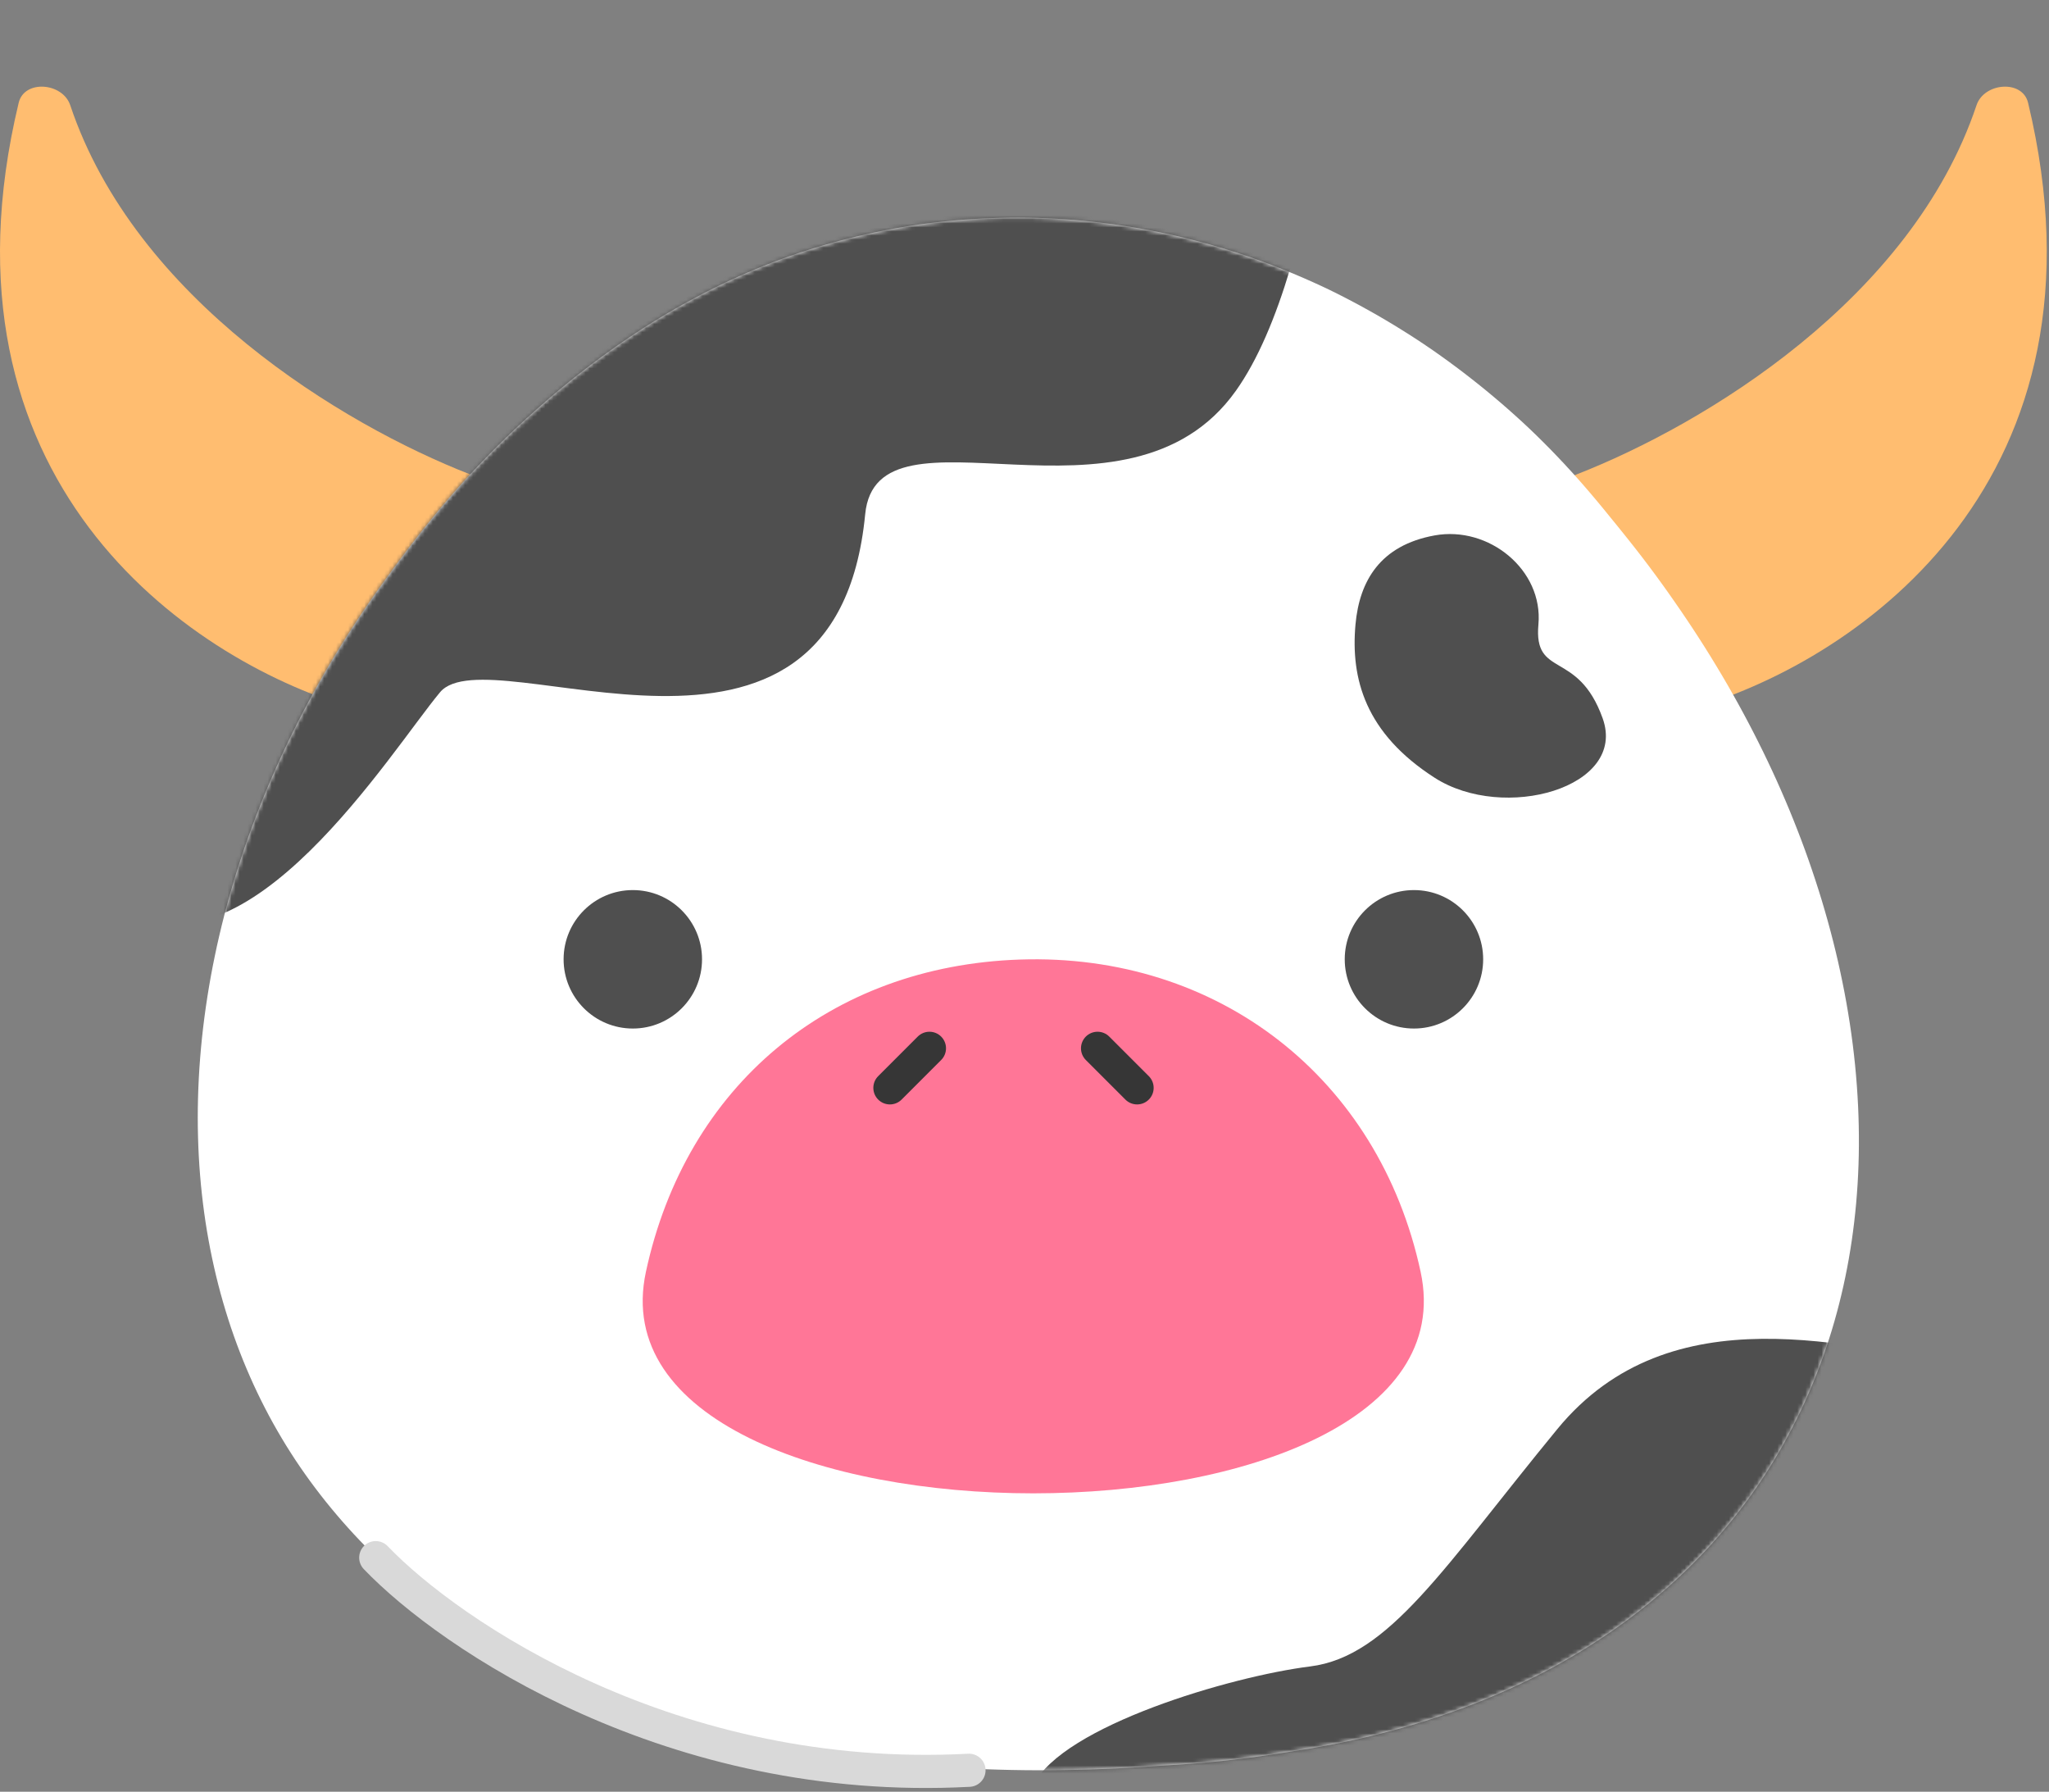 <svg width="509" height="445" viewBox="0 0 509 445" fill="none" xmlns="http://www.w3.org/2000/svg">
<rect x="0" y="0" width="509" height="445" fill="#808080" stroke="none"/>
<path d="M17.45 26.137C33.613 74.366 85.094 105.434 116.681 117.782C119.863 119.026 121.29 122.778 119.631 125.765L93.322 173.149C92.112 175.33 89.582 176.433 87.192 175.721C46.151 163.483 -17.784 118.936 4.643 25.525C6.035 19.727 15.556 20.483 17.45 26.137Z" fill="#FFBD70"/>
<path d="M490.995 26.137C474.832 74.366 423.351 105.434 391.764 117.782C388.583 119.026 387.156 122.778 388.814 125.765L415.123 173.149C416.334 175.33 418.864 176.433 421.254 175.721C462.295 163.483 526.229 118.936 503.803 25.525C502.411 19.727 492.89 20.483 490.995 26.137Z" fill="#FFBD70"/>
<path d="M50.784 252.641C50.897 251.787 51.015 250.933 51.136 250.085C51.26 249.237 51.386 248.386 51.519 247.541C51.652 246.69 51.791 245.842 51.935 244.994C52.077 244.143 52.228 243.301 52.381 242.456C52.538 241.608 52.694 240.766 52.859 239.921C53.025 239.079 53.193 238.234 53.37 237.395C53.544 236.55 53.724 235.708 53.907 234.868C54.093 234.026 54.285 233.184 54.48 232.351C54.675 231.512 54.875 230.673 55.079 229.837C55.286 228.998 55.495 228.159 55.711 227.325C55.929 226.492 56.148 225.659 56.372 224.826C56.599 223.993 56.829 223.166 57.062 222.335C57.299 221.502 57.538 220.675 57.783 219.848C58.028 219.018 58.279 218.19 58.532 217.369C58.786 216.542 59.046 215.718 59.309 214.893C59.572 214.069 59.843 213.248 60.115 212.429C60.389 211.605 60.669 210.787 60.947 209.968C61.233 209.15 61.523 208.332 61.812 207.519C62.107 206.701 62.402 205.889 62.703 205.073C63.004 204.261 63.311 203.448 63.621 202.639C63.934 201.829 64.247 201.023 64.566 200.216C64.887 199.41 65.209 198.604 65.537 197.8C65.867 196.994 66.201 196.193 66.537 195.392C66.877 194.589 67.216 193.791 67.562 192.994C67.913 192.196 68.261 191.399 68.615 190.604C68.972 189.809 69.33 189.018 69.696 188.226C70.059 187.434 70.428 186.643 70.8 185.854C71.171 185.068 71.549 184.28 71.93 183.497C72.311 182.714 72.698 181.928 73.084 181.152C73.477 180.369 73.869 179.589 74.268 178.812C74.663 178.035 75.065 177.259 75.472 176.485C75.879 175.711 76.29 174.937 76.703 174.169C77.119 173.398 77.535 172.63 77.954 171.862C78.376 171.097 78.802 170.335 79.236 169.573C79.666 168.808 80.097 168.049 80.537 167.287C80.977 166.531 81.42 165.772 81.865 165.019C82.311 164.263 82.763 163.513 83.217 162.76C83.672 162.012 84.129 161.262 84.59 160.518C85.053 159.771 85.52 159.027 85.989 158.288C86.458 157.544 86.93 156.806 87.409 156.068C87.887 155.326 88.368 154.594 88.852 153.859C89.336 153.126 89.829 152.394 90.319 151.671C90.812 150.938 91.308 150.212 91.807 149.491C92.308 148.765 92.81 148.041 93.315 147.324C93.826 146.603 94.336 145.889 94.847 145.174C95.361 144.463 95.874 143.751 96.391 143.048C96.898 142.343 97.406 141.646 97.92 140.949C98.433 140.255 98.944 139.562 99.454 138.871C99.965 138.186 100.479 137.498 100.995 136.816C101.509 136.134 102.019 135.467 102.536 134.803C103.053 134.133 103.566 133.471 104.083 132.81C104.599 132.155 105.122 131.5 105.647 130.844C106.169 130.192 106.692 129.546 107.214 128.899C107.743 128.256 108.265 127.618 108.788 126.981C109.319 126.347 109.847 125.715 110.379 125.083C110.91 124.455 111.447 123.829 111.984 123.207C112.521 122.59 113.062 121.97 113.605 121.353C114.148 120.743 114.694 120.129 115.243 119.521C115.792 118.913 116.341 118.308 116.896 117.712C117.451 117.113 118.006 116.52 118.566 115.93C119.124 115.34 119.688 114.75 120.255 114.166C120.822 113.579 121.388 112.998 121.958 112.417C122.531 111.839 123.106 111.261 123.685 110.688C124.26 110.116 124.839 109.55 125.42 108.983C126.002 108.42 126.583 107.857 127.168 107.299C127.755 106.742 128.342 106.187 128.933 105.636C129.52 105.09 130.11 104.545 130.701 104.005C131.294 103.463 131.89 102.926 132.487 102.395C133.08 101.859 133.679 101.331 134.284 100.803C134.883 100.275 135.483 99.756 136.082 99.24C136.684 98.722 137.286 98.212 137.891 97.702C138.499 97.192 139.11 96.682 139.718 96.178C140.332 95.677 140.937 95.175 141.545 94.689C142.156 94.2 142.767 93.711 143.384 93.222C143.998 92.741 144.615 92.264 145.238 91.787C145.858 91.312 146.475 90.841 147.091 90.375C147.711 89.907 148.334 89.444 148.954 88.984C149.574 88.528 150.191 88.08 150.814 87.632C151.433 87.182 152.053 86.74 152.685 86.301C153.308 85.862 153.93 85.43 154.556 85C155.185 84.567 155.814 84.143 156.445 83.719C157.071 83.298 157.691 82.885 158.317 82.473C158.939 82.061 159.565 81.652 160.197 81.252C160.826 80.855 161.454 80.454 162.089 80.06C162.721 79.668 163.358 79.277 163.996 78.892C164.636 78.506 165.277 78.124 165.92 77.741C166.561 77.365 167.204 76.991 167.845 76.624C168.491 76.256 169.135 75.891 169.787 75.532C170.433 75.171 171.08 74.815 171.735 74.468C172.384 74.112 173.037 73.768 173.692 73.421C174.35 73.077 175.008 72.739 175.664 72.404C176.325 72.069 176.986 71.737 177.647 71.411C178.311 71.082 178.975 70.762 179.64 70.441C180.307 70.124 180.971 69.81 181.638 69.504C182.302 69.193 182.969 68.888 183.636 68.591C184.306 68.295 184.976 68.004 185.649 67.714C186.319 67.426 186.995 67.141 187.668 66.863C188.344 66.581 189.023 66.305 189.702 66.035C190.384 65.76 191.062 65.493 191.747 65.229C192.432 64.968 193.123 64.71 193.81 64.458C194.501 64.206 195.192 63.957 195.886 63.711C196.582 63.468 197.276 63.228 197.972 62.993C198.672 62.756 199.368 62.528 200.068 62.3C200.768 62.074 201.47 61.852 202.17 61.632C202.872 61.413 203.575 61.206 204.28 60.998C204.983 60.793 205.688 60.589 206.396 60.39C207.102 60.194 207.81 60.002 208.522 59.812C209.233 59.625 209.944 59.441 210.659 59.258C211.37 59.077 212.087 58.902 212.805 58.73C213.525 58.558 214.242 58.392 214.965 58.229C215.682 58.066 216.406 57.905 217.132 57.751C217.855 57.597 218.581 57.446 219.307 57.301C220.033 57.158 220.759 57.016 221.491 56.883C222.22 56.746 222.952 56.616 223.684 56.491C224.413 56.364 225.148 56.239 225.883 56.123C226.618 56.005 227.353 55.892 228.094 55.788C228.838 55.682 229.576 55.581 230.323 55.486C231.066 55.391 231.813 55.302 232.557 55.216C233.307 55.13 234.057 55.05 234.809 54.973C235.559 54.896 236.312 54.822 237.067 54.757C237.814 54.688 238.573 54.626 239.328 54.567C240.084 54.511 240.842 54.457 241.601 54.41C242.36 54.359 243.118 54.318 243.88 54.276C244.644 54.238 245.403 54.205 246.167 54.175C246.935 54.146 247.693 54.119 248.464 54.101C249.231 54.081 249.999 54.066 250.769 54.054C251.536 54.045 252.307 54.039 253.077 54.039C253.847 54.039 254.624 54.048 255.403 54.063C256.176 54.075 256.95 54.092 257.726 54.116C258.499 54.143 259.267 54.169 260.043 54.202C260.816 54.238 261.584 54.276 262.354 54.321C263.125 54.362 263.895 54.413 264.659 54.466C265.43 54.522 266.194 54.579 266.962 54.641C267.729 54.706 268.494 54.771 269.258 54.849C270.02 54.923 270.784 55 271.546 55.083C272.307 55.169 273.069 55.255 273.824 55.35C274.586 55.441 275.342 55.536 276.1 55.64C276.853 55.744 277.608 55.848 278.361 55.96C279.114 56.073 279.866 56.186 280.616 56.307C281.369 56.429 282.119 56.556 282.868 56.69C283.621 56.82 284.368 56.957 285.115 57.096C285.861 57.238 286.608 57.384 287.352 57.535C288.096 57.686 288.837 57.837 289.58 57.997C290.318 58.157 291.062 58.321 291.797 58.489C292.535 58.656 293.273 58.831 294.008 59.005C294.746 59.186 295.481 59.37 296.216 59.56C296.948 59.75 297.683 59.939 298.412 60.138C299.144 60.337 299.873 60.535 300.599 60.743C301.328 60.947 302.054 61.158 302.777 61.371C303.503 61.585 304.224 61.804 304.947 62.027C305.664 62.249 306.387 62.477 307.102 62.709C307.819 62.94 308.533 63.174 309.247 63.411C309.962 63.657 310.679 63.904 311.393 64.156C312.108 64.408 312.819 64.666 313.53 64.927C314.242 65.188 314.95 65.451 315.655 65.721C316.364 65.991 317.066 66.264 317.772 66.54C318.474 66.818 319.174 67.1 319.876 67.385C320.576 67.669 321.272 67.96 321.966 68.253C322.663 68.544 323.356 68.84 324.047 69.146C324.738 69.445 325.426 69.751 326.113 70.062C326.801 70.37 327.486 70.682 328.168 70.999C328.849 71.316 329.531 71.636 330.21 71.963C330.892 72.292 331.571 72.627 332.247 72.968C332.926 73.309 333.599 73.653 334.275 74.002C334.948 74.349 335.624 74.705 336.297 75.064C336.969 75.42 337.64 75.781 338.31 76.149C338.98 76.514 339.647 76.881 340.317 77.258C340.984 77.629 341.651 78.005 342.315 78.391C342.982 78.773 343.643 79.162 344.304 79.553C344.969 79.944 345.624 80.342 346.285 80.739C346.943 81.142 347.598 81.545 348.251 81.954C348.906 82.361 349.558 82.773 350.211 83.185C350.86 83.603 351.512 84.027 352.159 84.448C352.805 84.872 353.452 85.299 354.092 85.735C354.736 86.165 355.376 86.601 356.014 87.045C356.654 87.49 357.289 87.938 357.923 88.391C358.561 88.842 359.193 89.299 359.824 89.761C360.453 90.221 361.082 90.683 361.707 91.152C362.333 91.62 362.956 92.089 363.576 92.563C364.199 93.038 364.813 93.515 365.429 94.001C366.043 94.482 366.66 94.965 367.271 95.454C367.885 95.946 368.499 96.445 369.113 96.946C369.73 97.456 370.344 97.966 370.952 98.475C371.563 98.983 372.168 99.501 372.773 100.017C373.375 100.536 373.98 101.061 374.577 101.583C375.176 102.111 375.775 102.641 376.368 103.178C376.962 103.712 377.555 104.248 378.145 104.791C378.733 105.337 379.326 105.888 379.916 106.448C380.507 107.006 381.094 107.572 381.678 108.141C382.263 108.714 382.844 109.286 383.417 109.858C383.996 110.436 384.571 111.014 385.141 111.599C385.71 112.183 386.28 112.773 386.853 113.372C387.422 113.971 387.986 114.57 388.553 115.174C389.114 115.779 389.672 116.387 390.232 116.998C390.787 117.609 391.345 118.225 391.897 118.845C392.449 119.465 392.998 120.093 393.547 120.722C394.093 121.35 394.639 121.982 395.179 122.619C395.728 123.263 396.269 123.909 396.812 124.556C397.352 125.202 397.886 125.854 398.423 126.507C398.958 127.162 399.495 127.823 400.032 128.487C400.578 129.154 401.124 129.824 401.67 130.495C402.216 131.168 402.762 131.844 403.308 132.526C403.854 133.205 404.403 133.886 404.949 134.58C405.498 135.268 406.042 135.959 406.585 136.659C407.128 137.356 407.668 138.055 408.205 138.755C408.739 139.458 409.274 140.157 409.805 140.869C410.333 141.572 410.859 142.274 411.381 142.995C411.904 143.704 412.42 144.418 412.937 145.13C413.45 145.847 413.964 146.565 414.474 147.282C414.982 148.006 415.493 148.726 415.998 149.462C416.514 150.2 417.025 150.941 417.535 151.688C418.043 152.433 418.554 153.183 419.058 153.936C419.566 154.686 420.068 155.445 420.567 156.204C421.066 156.963 421.561 157.722 422.051 158.487C422.538 159.246 423.028 160.011 423.512 160.776C423.997 161.544 424.472 162.309 424.95 163.083C425.425 163.854 425.897 164.622 426.364 165.399C426.83 166.169 427.294 166.946 427.754 167.723C428.209 168.5 428.669 169.28 429.121 170.059C429.572 170.842 430.018 171.625 430.461 172.408C430.903 173.193 431.343 173.979 431.78 174.768C432.211 175.557 432.645 176.345 433.07 177.137C433.498 177.929 433.92 178.717 434.336 179.512C434.752 180.309 435.169 181.104 435.579 181.902C435.989 182.696 436.394 183.497 436.792 184.3C437.196 185.098 437.595 185.901 437.985 186.702C438.377 187.509 438.764 188.312 439.15 189.119C439.531 189.922 439.912 190.731 440.287 191.541C440.662 192.35 441.031 193.16 441.4 193.972C441.763 194.785 442.126 195.597 442.483 196.415C442.84 197.231 443.191 198.043 443.54 198.861C443.888 199.68 444.23 200.498 444.573 201.319C444.909 202.135 445.243 202.959 445.573 203.783C445.901 204.602 446.229 205.426 446.547 206.253C446.869 207.078 447.185 207.902 447.498 208.729C447.805 209.556 448.112 210.381 448.416 211.211C448.717 212.038 449.012 212.871 449.307 213.701C449.599 214.534 449.886 215.365 450.166 216.201C450.449 217.031 450.727 217.864 451.001 218.703C451.273 219.536 451.544 220.37 451.807 221.212C452.07 222.045 452.33 222.881 452.583 223.723C452.837 224.562 453.085 225.401 453.327 226.243C453.572 227.079 453.811 227.918 454.045 228.764C454.278 229.606 454.505 230.448 454.732 231.293C454.954 232.138 455.175 232.977 455.388 233.822C455.603 234.667 455.807 235.515 456.013 236.357C456.217 237.202 456.415 238.053 456.61 238.904C456.801 239.752 456.99 240.597 457.173 241.451C457.356 242.293 457.533 243.144 457.705 243.998C457.876 244.846 458.047 245.694 458.209 246.548C458.372 247.396 458.525 248.249 458.679 249.1C458.832 249.954 458.977 250.805 459.116 251.656C459.254 252.513 459.393 253.358 459.523 254.218C459.653 255.069 459.777 255.926 459.898 256.78C460.013 257.634 460.131 258.491 460.24 259.345C460.346 260.198 460.45 261.055 460.547 261.915C460.644 262.769 460.733 263.62 460.822 264.477C460.904 265.328 460.981 266.173 461.058 267.024C461.132 267.872 461.199 268.714 461.261 269.559C461.323 270.398 461.376 271.243 461.43 272.076C461.483 272.915 461.527 273.748 461.568 274.585C461.604 275.421 461.642 276.251 461.669 277.078C461.698 277.905 461.719 278.733 461.737 279.557C461.754 280.381 461.766 281.2 461.772 282.018C461.778 282.836 461.778 283.655 461.775 284.47C461.769 285.282 461.757 286.095 461.743 286.904C461.725 287.714 461.704 288.52 461.678 289.324C461.651 290.13 461.616 290.931 461.58 291.731C461.542 292.532 461.498 293.326 461.45 294.124C461.4 294.913 461.347 295.707 461.285 296.496C461.226 297.285 461.164 298.07 461.093 298.856C461.022 299.639 460.946 300.425 460.866 301.201C460.786 301.981 460.698 302.758 460.606 303.532C460.515 304.306 460.42 305.077 460.317 305.845C460.216 306.613 460.11 307.378 459.998 308.14C459.886 308.904 459.768 309.664 459.644 310.423C459.52 311.182 459.393 311.938 459.263 312.691C459.127 313.441 458.992 314.191 458.847 314.944C458.702 315.691 458.549 316.444 458.398 317.189C458.242 317.936 458.082 318.674 457.92 319.418C457.752 320.157 457.584 320.895 457.409 321.63C457.232 322.366 457.055 323.095 456.869 323.827C456.683 324.557 456.489 325.283 456.297 326.007C456.099 326.733 455.898 327.451 455.695 328.174C455.488 328.892 455.275 329.606 455.063 330.321C454.842 331.032 454.626 331.741 454.399 332.45C454.174 333.158 453.944 333.864 453.702 334.567C453.469 335.266 453.227 335.966 452.982 336.663C452.737 337.36 452.483 338.053 452.229 338.744C451.975 339.432 451.713 340.123 451.447 340.808C451.181 341.493 450.907 342.175 450.635 342.851C450.355 343.533 450.075 344.206 449.791 344.879C449.505 345.552 449.216 346.225 448.92 346.889C448.625 347.556 448.321 348.22 448.02 348.882C447.713 349.543 447.403 350.198 447.09 350.856C446.775 351.509 446.456 352.161 446.131 352.81C445.806 353.46 445.479 354.103 445.148 354.746C444.812 355.39 444.472 356.027 444.13 356.665C443.787 357.299 443.439 357.934 443.088 358.562C442.734 359.191 442.38 359.816 442.016 360.445C441.653 361.065 441.287 361.687 440.916 362.304C440.544 362.921 440.169 363.535 439.788 364.145C439.41 364.753 439.024 365.364 438.637 365.966C438.244 366.571 437.849 367.17 437.45 367.769C437.052 368.368 436.647 368.961 436.24 369.554C435.827 370.147 435.411 370.74 434.989 371.33C434.566 371.914 434.136 372.501 433.708 373.082C433.274 373.663 432.84 374.241 432.4 374.816C431.96 375.389 431.514 375.961 431.066 376.53C430.614 377.097 430.16 377.66 429.702 378.223C429.242 378.784 428.778 379.341 428.309 379.895C427.84 380.45 427.37 380.998 426.895 381.547C426.417 382.093 425.936 382.638 425.452 383.175C424.962 383.717 424.475 384.254 423.982 384.785C423.483 385.315 422.984 385.846 422.476 386.374C421.969 386.899 421.455 387.424 420.942 387.945C420.422 388.467 419.897 388.986 419.374 389.499C418.846 390.015 418.312 390.528 417.777 391.032C417.24 391.539 416.703 392.043 416.157 392.544C415.611 393.045 415.062 393.54 414.51 394.033C413.952 394.528 413.394 395.017 412.827 395.503C412.261 395.989 411.691 396.473 411.118 396.953C410.543 397.433 409.964 397.911 409.383 398.382C408.798 398.854 408.211 399.322 407.621 399.788C407.027 400.253 406.428 400.716 405.826 401.172C405.218 401.635 404.607 402.091 403.993 402.545C403.379 402.996 402.759 403.444 402.136 403.891C401.514 404.336 400.885 404.775 400.256 405.214C399.619 405.652 398.981 406.082 398.338 406.515C397.694 406.945 397.048 407.369 396.395 407.793C395.746 408.217 395.091 408.635 394.43 409.047C393.766 409.465 393.098 409.875 392.428 410.281C391.752 410.69 391.077 411.093 390.395 411.493C389.713 411.891 389.025 412.288 388.337 412.679C387.647 413.071 386.953 413.456 386.256 413.839C385.557 414.221 384.851 414.598 384.143 414.974C383.432 415.345 382.72 415.716 382.003 416.08C381.289 416.445 380.569 416.807 379.845 417.16C379.119 417.515 378.387 417.871 377.652 418.221C376.911 418.571 376.162 418.918 375.412 419.262C374.656 419.603 373.898 419.944 373.139 420.279C372.375 420.611 371.61 420.943 370.837 421.269C370.064 421.592 369.29 421.912 368.511 422.233C367.729 422.547 366.947 422.858 366.159 423.164C365.362 423.475 364.562 423.78 363.762 424.08C362.956 424.379 362.15 424.676 361.338 424.969C360.53 425.254 359.718 425.545 358.9 425.826C358.086 426.105 357.262 426.384 356.439 426.654C355.615 426.923 354.792 427.19 353.959 427.454C353.13 427.712 352.295 427.97 351.459 428.222C350.621 428.474 349.78 428.72 348.939 428.96C348.094 429.2 347.247 429.438 346.397 429.669C345.538 429.9 344.673 430.128 343.806 430.351C342.935 430.579 342.061 430.799 341.182 431.015C340.305 431.229 339.428 431.436 338.543 431.644C337.657 431.845 336.769 432.047 335.877 432.24C334.98 432.432 334.089 432.622 333.185 432.809C332.282 432.99 331.376 433.171 330.467 433.346C329.558 433.52 328.643 433.689 327.722 433.858C326.798 434.024 325.871 434.185 324.947 434.345C324.015 434.499 323.088 434.647 322.152 434.795C321.222 434.938 320.266 435.089 319.31 435.243C318.344 435.397 317.373 435.551 316.399 435.7C315.422 435.848 314.442 435.99 313.462 436.13C312.482 436.266 311.505 436.402 310.52 436.533C309.537 436.663 308.548 436.788 307.562 436.906C306.573 437.028 305.584 437.141 304.587 437.25C303.595 437.357 302.6 437.461 301.6 437.559C300.602 437.657 299.595 437.749 298.595 437.837C297.591 437.921 296.585 438.001 295.575 438.075C294.569 438.152 293.556 438.223 292.547 438.288C291.531 438.35 290.516 438.407 289.492 438.472C288.468 438.546 287.443 438.614 286.41 438.683C285.374 438.748 284.338 438.81 283.293 438.881C282.246 438.949 281.189 439.012 280.138 439.071C279.081 439.13 278.025 439.184 276.965 439.231C275.905 439.278 274.843 439.323 273.774 439.367C272.709 439.409 271.637 439.447 270.566 439.48C269.497 439.513 268.426 439.536 267.351 439.566C266.277 439.59 265.208 439.611 264.131 439.628C263.06 439.643 261.982 439.658 260.905 439.664C259.828 439.673 258.747 439.673 257.667 439.67C256.581 439.664 255.509 439.658 254.432 439.646C253.346 439.634 252.271 439.617 251.194 439.596C250.114 439.575 249.033 439.545 247.962 439.516C246.893 439.483 245.825 439.45 244.765 439.415C243.7 439.373 242.637 439.329 241.577 439.281C240.515 439.231 239.461 439.172 238.404 439.112C237.351 439.05 236.3 438.985 235.246 438.914C234.201 438.846 233.159 438.783 232.12 438.709C231.081 438.638 230.045 438.564 229.018 438.49C227.988 438.413 226.958 438.33 225.939 438.244C224.93 438.167 223.929 438.098 222.932 438.024C221.94 437.959 220.951 437.888 219.962 437.814C218.979 437.734 217.999 437.657 217.017 437.571C216.037 437.485 215.063 437.39 214.086 437.295C213.109 437.197 212.137 437.096 211.166 436.99C210.195 436.88 209.227 436.767 208.265 436.646C207.3 436.53 206.337 436.408 205.378 436.278C204.416 436.15 203.46 436.014 202.509 435.878C201.553 435.735 200.602 435.59 199.655 435.442C198.704 435.291 197.76 435.136 196.815 434.976C195.871 434.816 194.935 434.653 193.993 434.484C193.061 434.312 192.125 434.137 191.192 433.956C190.263 433.775 189.336 433.592 188.412 433.402C187.485 433.209 186.564 433.013 185.643 432.815C184.725 432.613 183.81 432.406 182.898 432.198C181.983 431.985 181.074 431.771 180.168 431.552C179.262 431.329 178.359 431.104 177.458 430.876C176.558 430.644 175.664 430.41 174.769 430.17C173.875 429.927 172.983 429.681 172.095 429.435C171.21 429.183 170.327 428.928 169.447 428.67C168.568 428.409 167.688 428.142 166.817 427.875C165.944 427.602 165.076 427.332 164.205 427.051C163.34 426.775 162.479 426.49 161.617 426.2C160.761 425.912 159.902 425.619 159.052 425.322C158.199 425.023 157.349 424.717 156.501 424.412C155.657 424.107 154.819 423.795 153.981 423.478C153.145 423.164 152.316 422.843 151.486 422.523C150.66 422.197 149.839 421.874 149.031 421.551C148.225 421.231 147.422 420.904 146.619 420.581C145.825 420.261 145.028 419.932 144.237 419.606C143.449 419.277 142.664 418.942 141.888 418.604C141.108 418.266 140.335 417.925 139.562 417.575C138.788 417.228 138.024 416.878 137.256 416.522C136.495 416.16 135.736 415.799 134.984 415.437C134.231 415.072 133.478 414.702 132.737 414.328C131.997 413.954 131.259 413.575 130.524 413.192C129.792 412.81 129.063 412.424 128.337 412.033C127.613 411.639 126.89 411.244 126.173 410.844C125.456 410.444 124.741 410.041 124.033 409.631C123.325 409.222 122.619 408.81 121.92 408.392C121.223 407.974 120.526 407.553 119.836 407.129C119.142 406.702 118.463 406.272 117.784 405.839C117.105 405.403 116.432 404.965 115.762 404.529C115.095 404.087 114.434 403.642 113.776 403.197C113.121 402.753 112.474 402.302 111.825 401.848C111.178 401.395 110.538 400.935 109.897 400.473C109.266 400.013 108.637 399.547 108.008 399.079C107.383 398.611 106.766 398.139 106.149 397.665C105.538 397.19 104.93 396.713 104.322 396.23C103.72 395.746 103.12 395.26 102.524 394.771C101.934 394.279 101.341 393.784 100.759 393.288C100.186 392.808 99.617 392.319 99.053 391.83C98.489 391.337 97.928 390.842 97.374 390.347C96.819 389.846 96.267 389.345 95.724 388.844C95.183 388.34 94.649 387.839 94.115 387.329C93.584 386.822 93.058 386.312 92.533 385.799C92.007 385.283 91.488 384.764 90.971 384.245C90.458 383.723 89.95 383.201 89.445 382.674C88.944 382.149 88.448 381.624 87.955 381.096C87.468 380.569 86.981 380.038 86.502 379.504C86.021 378.97 85.546 378.434 85.071 377.894C84.599 377.354 84.129 376.809 83.666 376.26C83.203 375.715 82.742 375.166 82.287 374.618C81.836 374.069 81.384 373.518 80.942 372.966C80.499 372.409 80.056 371.851 79.622 371.291C79.188 370.731 78.757 370.167 78.326 369.598C77.901 369.035 77.482 368.465 77.06 367.893C76.644 367.321 76.231 366.746 75.82 366.168C75.41 365.586 75.003 365.008 74.601 364.421C74.203 363.837 73.807 363.247 73.412 362.657C73.022 362.061 72.635 361.468 72.252 360.869C71.868 360.27 71.487 359.668 71.112 359.063C70.741 358.456 70.372 357.851 70.006 357.237C69.64 356.626 69.279 356.009 68.925 355.393C68.568 354.773 68.214 354.153 67.866 353.528C67.523 352.905 67.178 352.276 66.838 351.645C66.505 351.013 66.171 350.382 65.841 349.744C65.513 349.107 65.189 348.466 64.867 347.823C64.551 347.18 64.235 346.536 63.922 345.884C63.612 345.235 63.308 344.585 63.007 343.93C62.706 343.272 62.408 342.614 62.119 341.955C61.827 341.291 61.54 340.627 61.257 339.96C60.976 339.293 60.699 338.626 60.425 337.953C60.153 337.28 59.884 336.601 59.622 335.925C59.359 335.243 59.102 334.564 58.845 333.879C58.594 333.194 58.346 332.509 58.102 331.818C57.856 331.127 57.617 330.433 57.381 329.74C57.148 329.043 56.921 328.343 56.694 327.64C56.469 326.938 56.251 326.235 56.035 325.526C55.82 324.818 55.61 324.109 55.404 323.394C55.2 322.683 54.999 321.968 54.802 321.248C54.607 320.53 54.415 319.81 54.229 319.086C54.046 318.36 53.863 317.636 53.686 316.904C53.512 316.178 53.34 315.445 53.175 314.713C53.007 313.975 52.847 313.239 52.691 312.501C52.535 311.76 52.384 311.019 52.236 310.274C52.092 309.527 51.95 308.783 51.815 308.033C51.679 307.283 51.549 306.53 51.419 305.776C51.295 305.02 51.174 304.264 51.056 303.505C50.944 302.746 50.834 301.981 50.725 301.216C50.622 300.451 50.522 299.686 50.424 298.915C50.33 298.147 50.241 297.374 50.156 296.603C50.07 295.829 49.99 295.052 49.914 294.272C49.843 293.495 49.772 292.713 49.707 291.927C49.645 291.147 49.583 290.355 49.53 289.573C49.477 288.781 49.429 287.992 49.385 287.198C49.344 286.406 49.306 285.608 49.273 284.814C49.241 284.016 49.214 283.219 49.193 282.415C49.173 281.612 49.155 280.808 49.143 280.002C49.131 279.195 49.128 278.389 49.126 277.576C49.126 276.767 49.134 275.954 49.143 275.142C49.155 274.324 49.17 273.508 49.193 272.69C49.214 271.872 49.241 271.05 49.273 270.226C49.309 269.405 49.347 268.575 49.388 267.75C49.432 266.923 49.483 266.093 49.536 265.26C49.592 264.427 49.654 263.593 49.719 262.757C49.787 261.924 49.858 261.085 49.934 260.246C50.014 259.407 50.097 258.568 50.182 257.723C50.274 256.875 50.368 256.033 50.465 255.188C50.569 254.337 50.675 253.492 50.784 252.641Z" fill="white"/>
<mask id="mask0_353_15" style="mask-type:alpha" maskUnits="userSpaceOnUse" x="49" y="54" width="413" height="386">
<path d="M50.784 252.643C50.897 251.789 51.015 250.935 51.136 250.087C51.26 249.239 51.386 248.388 51.519 247.543C51.652 246.692 51.791 245.844 51.935 244.996C52.077 244.145 52.228 243.303 52.381 242.458C52.538 241.61 52.694 240.768 52.859 239.923C53.025 239.081 53.193 238.236 53.37 237.397C53.544 236.552 53.724 235.709 53.907 234.87C54.093 234.028 54.285 233.186 54.48 232.353C54.675 231.514 54.875 230.675 55.079 229.839C55.286 229 55.495 228.161 55.711 227.327C55.929 226.494 56.148 225.661 56.372 224.828C56.599 223.995 56.829 223.168 57.062 222.337C57.299 221.504 57.538 220.677 57.783 219.85C58.028 219.02 58.279 218.192 58.532 217.371C58.786 216.544 59.046 215.719 59.309 214.895C59.572 214.071 59.843 213.25 60.115 212.431C60.389 211.607 60.669 210.789 60.947 209.97C61.233 209.152 61.523 208.334 61.812 207.521C62.107 206.703 62.402 205.89 62.703 205.075C63.004 204.263 63.311 203.45 63.621 202.641C63.934 201.831 64.247 201.025 64.566 200.218C64.887 199.412 65.209 198.605 65.537 197.802C65.867 196.995 66.201 196.195 66.537 195.394C66.877 194.591 67.216 193.793 67.562 192.996C67.913 192.198 68.261 191.401 68.615 190.606C68.972 189.811 69.33 189.02 69.696 188.228C70.059 187.436 70.428 186.645 70.8 185.856C71.171 185.07 71.549 184.282 71.93 183.499C72.311 182.716 72.698 181.93 73.084 181.154C73.477 180.371 73.869 179.591 74.268 178.814C74.663 178.037 75.065 177.26 75.472 176.487C75.879 175.713 76.29 174.939 76.703 174.171C77.119 173.4 77.535 172.632 77.954 171.864C78.376 171.099 78.802 170.337 79.236 169.575C79.666 168.81 80.097 168.051 80.537 167.289C80.977 166.533 81.42 165.774 81.865 165.021C82.311 164.265 82.763 163.515 83.217 162.762C83.672 162.014 84.129 161.264 84.59 160.52C85.053 159.773 85.52 159.029 85.989 158.29C86.458 157.546 86.93 156.808 87.409 156.07C87.887 155.328 88.368 154.596 88.852 153.861C89.336 153.128 89.829 152.396 90.319 151.673C90.812 150.94 91.308 150.214 91.807 149.493C92.308 148.767 92.81 148.043 93.315 147.326C93.826 146.605 94.336 145.891 94.847 145.176C95.361 144.465 95.874 143.753 96.391 143.05C96.898 142.345 97.406 141.648 97.92 140.951C98.433 140.257 98.944 139.563 99.454 138.873C99.965 138.188 100.479 137.5 100.995 136.818C101.509 136.136 102.019 135.469 102.536 134.805C103.053 134.135 103.566 133.473 104.083 132.812C104.599 132.157 105.122 131.502 105.647 130.846C106.169 130.194 106.692 129.548 107.214 128.901C107.743 128.258 108.265 127.62 108.788 126.983C109.319 126.348 109.847 125.717 110.379 125.085C110.91 124.457 111.447 123.831 111.984 123.209C112.521 122.592 113.062 121.972 113.605 121.355C114.148 120.745 114.694 120.131 115.243 119.523C115.792 118.915 116.341 118.31 116.896 117.714C117.451 117.115 118.006 116.522 118.566 115.932C119.124 115.342 119.688 114.752 120.255 114.168C120.822 113.581 121.388 113 121.958 112.419C122.531 111.841 123.106 111.263 123.685 110.69C124.26 110.118 124.839 109.552 125.42 108.985C126.002 108.422 126.583 107.859 127.168 107.301C127.755 106.744 128.342 106.189 128.933 105.638C129.52 105.092 130.11 104.547 130.701 104.007C131.294 103.465 131.89 102.928 132.487 102.397C133.08 101.861 133.679 101.333 134.284 100.805C134.883 100.277 135.483 99.758 136.082 99.242C136.684 98.724 137.286 98.214 137.891 97.704C138.499 97.194 139.11 96.684 139.718 96.18C140.332 95.678 140.937 95.177 141.545 94.691C142.156 94.202 142.767 93.713 143.384 93.224C143.998 92.743 144.615 92.266 145.238 91.788C145.858 91.314 146.475 90.843 147.091 90.377C147.711 89.909 148.334 89.446 148.954 88.987C149.574 88.53 150.191 88.082 150.814 87.635C151.433 87.184 152.053 86.742 152.685 86.303C153.308 85.864 153.93 85.431 154.556 85.001C155.185 84.569 155.814 84.145 156.445 83.721C157.071 83.3 157.691 82.888 158.317 82.475C158.939 82.063 159.565 81.654 160.197 81.254C160.826 80.856 161.454 80.456 162.089 80.062C162.721 79.671 163.358 79.279 163.996 78.894C164.636 78.508 165.277 78.126 165.92 77.743C166.561 77.367 167.204 76.993 167.845 76.625C168.491 76.258 169.135 75.893 169.787 75.534C170.433 75.173 171.08 74.817 171.735 74.47C172.384 74.114 173.037 73.77 173.692 73.423C174.35 73.079 175.008 72.741 175.664 72.406C176.325 72.071 176.986 71.739 177.647 71.413C178.311 71.084 178.975 70.764 179.64 70.443C180.307 70.126 180.971 69.812 181.638 69.507C182.302 69.195 182.969 68.89 183.636 68.593C184.306 68.297 184.976 68.006 185.649 67.716C186.319 67.428 186.995 67.143 187.668 66.865C188.344 66.583 189.023 66.307 189.702 66.037C190.384 65.762 191.062 65.495 191.747 65.231C192.432 64.97 193.123 64.712 193.81 64.46C194.501 64.208 195.192 63.959 195.886 63.713C196.582 63.47 197.276 63.23 197.972 62.995C198.672 62.758 199.368 62.53 200.068 62.301C200.768 62.076 201.47 61.854 202.17 61.634C202.872 61.415 203.575 61.207 204.28 61C204.983 60.795 205.688 60.591 206.396 60.392C207.102 60.196 207.81 60.004 208.522 59.814C209.233 59.627 209.944 59.443 210.659 59.259C211.37 59.078 212.087 58.904 212.805 58.732C213.525 58.56 214.242 58.394 214.965 58.231C215.682 58.068 216.406 57.907 217.132 57.753C217.855 57.599 218.581 57.448 219.307 57.303C220.033 57.16 220.759 57.018 221.491 56.885C222.22 56.748 222.952 56.618 223.684 56.493C224.413 56.366 225.148 56.241 225.883 56.125C226.618 56.007 227.353 55.894 228.094 55.79C228.838 55.684 229.576 55.583 230.323 55.488C231.066 55.393 231.813 55.304 232.557 55.218C233.307 55.132 234.057 55.052 234.809 54.975C235.559 54.898 236.312 54.824 237.067 54.758C237.814 54.69 238.573 54.628 239.328 54.569C240.084 54.513 240.842 54.459 241.601 54.412C242.36 54.361 243.118 54.32 243.88 54.278C244.644 54.24 245.403 54.207 246.167 54.177C246.935 54.148 247.693 54.121 248.464 54.103C249.231 54.083 249.999 54.068 250.769 54.056C251.536 54.047 252.307 54.041 253.077 54.041C253.847 54.041 254.624 54.05 255.403 54.065C256.176 54.077 256.95 54.094 257.726 54.118C258.499 54.145 259.267 54.172 260.043 54.204C260.816 54.24 261.584 54.278 262.354 54.323C263.125 54.364 263.895 54.415 264.659 54.468C265.43 54.524 266.194 54.581 266.962 54.643C267.729 54.708 268.494 54.773 269.258 54.85C270.02 54.925 270.784 55.002 271.546 55.085C272.307 55.171 273.069 55.257 273.824 55.352C274.586 55.444 275.342 55.538 276.1 55.642C276.853 55.746 277.608 55.85 278.361 55.962C279.114 56.075 279.866 56.188 280.616 56.309C281.369 56.431 282.119 56.558 282.868 56.692C283.621 56.822 284.368 56.959 285.115 57.098C285.861 57.24 286.608 57.386 287.352 57.537C288.096 57.688 288.837 57.839 289.58 57.999C290.318 58.159 291.062 58.322 291.797 58.492C292.535 58.657 293.273 58.833 294.008 59.007C294.746 59.188 295.481 59.372 296.216 59.562C296.948 59.752 297.683 59.941 298.412 60.14C299.144 60.339 299.873 60.537 300.599 60.745C301.328 60.95 302.054 61.16 302.777 61.373C303.503 61.587 304.224 61.806 304.947 62.029C305.664 62.251 306.387 62.479 307.102 62.711C307.819 62.942 308.533 63.176 309.247 63.413C309.962 63.66 310.679 63.906 311.393 64.158C312.108 64.41 312.819 64.668 313.53 64.928C314.242 65.189 314.95 65.453 315.655 65.723C316.364 65.993 317.066 66.266 317.772 66.541C318.474 66.82 319.174 67.102 319.876 67.386C320.576 67.671 321.272 67.962 321.966 68.255C322.663 68.546 323.356 68.842 324.047 69.148C324.738 69.447 325.426 69.752 326.113 70.064C326.801 70.372 327.486 70.684 328.168 71.001C328.849 71.318 329.531 71.638 330.21 71.964C330.892 72.294 331.571 72.629 332.247 72.97C332.926 73.311 333.599 73.654 334.275 74.004C334.948 74.351 335.624 74.707 336.297 75.066C336.969 75.422 337.64 75.783 338.31 76.151C338.98 76.516 339.647 76.883 340.317 77.26C340.984 77.63 341.651 78.007 342.315 78.393C342.982 78.775 343.643 79.163 344.304 79.555C344.969 79.946 345.624 80.344 346.285 80.741C346.943 81.144 347.598 81.547 348.251 81.957C348.906 82.363 349.558 82.775 350.211 83.187C350.86 83.605 351.512 84.029 352.159 84.45C352.805 84.874 353.452 85.301 354.092 85.737C354.736 86.167 355.376 86.603 356.014 87.047C356.654 87.492 357.289 87.94 357.923 88.394C358.561 88.844 359.193 89.301 359.824 89.763C360.453 90.223 361.082 90.685 361.707 91.154C362.333 91.622 362.956 92.091 363.576 92.565C364.199 93.04 364.813 93.517 365.429 94.003C366.043 94.484 366.66 94.967 367.271 95.456C367.885 95.948 368.499 96.446 369.113 96.948C369.73 97.457 370.344 97.968 370.952 98.478C371.563 98.984 372.168 99.503 372.773 100.019C373.375 100.538 373.98 101.063 374.577 101.585C375.176 102.113 375.775 102.643 376.368 103.18C376.962 103.714 377.555 104.25 378.145 104.793C378.733 105.338 379.326 105.89 379.916 106.45C380.507 107.008 381.094 107.574 381.678 108.143C382.263 108.716 382.844 109.288 383.417 109.86C383.996 110.438 384.571 111.016 385.141 111.601C385.71 112.185 386.28 112.775 386.853 113.374C387.422 113.973 387.986 114.571 388.553 115.176C389.114 115.781 389.672 116.389 390.232 117C390.787 117.611 391.345 118.227 391.897 118.847C392.449 119.467 392.998 120.095 393.547 120.724C394.093 121.352 394.639 121.984 395.179 122.621C395.728 123.265 396.269 123.911 396.812 124.558C397.352 125.204 397.886 125.856 398.423 126.509C398.958 127.164 399.495 127.825 400.032 128.489C400.578 129.156 401.124 129.826 401.67 130.496C402.216 131.17 402.762 131.846 403.308 132.528C403.854 133.206 404.403 133.888 404.949 134.582C405.498 135.27 406.042 135.961 406.585 136.661C407.128 137.357 407.668 138.057 408.205 138.757C408.739 139.46 409.274 140.159 409.805 140.871C410.333 141.574 410.859 142.276 411.381 142.997C411.904 143.706 412.42 144.42 412.937 145.132C413.45 145.849 413.964 146.567 414.474 147.284C414.982 148.008 415.493 148.728 415.998 149.464C416.514 150.202 417.025 150.943 417.535 151.69C418.043 152.435 418.554 153.185 419.058 153.938C419.566 154.688 420.068 155.447 420.567 156.206C421.066 156.965 421.561 157.724 422.051 158.489C422.538 159.248 423.028 160.013 423.512 160.778C423.997 161.546 424.472 162.311 424.95 163.085C425.425 163.856 425.897 164.624 426.364 165.4C426.83 166.171 427.294 166.948 427.754 167.725C428.209 168.502 428.669 169.282 429.121 170.061C429.572 170.844 430.018 171.627 430.461 172.41C430.903 173.195 431.343 173.981 431.78 174.77C432.211 175.559 432.645 176.347 433.07 177.139C433.498 177.931 433.92 178.719 434.336 179.514C434.752 180.311 435.169 181.106 435.579 181.904C435.989 182.698 436.394 183.499 436.792 184.302C437.196 185.1 437.595 185.903 437.985 186.704C438.377 187.51 438.764 188.314 439.15 189.12C439.531 189.924 439.912 190.733 440.287 191.543C440.662 192.352 441.031 193.162 441.4 193.974C441.763 194.787 442.126 195.599 442.483 196.417C442.84 197.233 443.191 198.045 443.54 198.863C443.888 199.682 444.23 200.5 444.573 201.321C444.909 202.137 445.243 202.961 445.573 203.785C445.901 204.604 446.229 205.428 446.547 206.255C446.869 207.079 447.185 207.904 447.498 208.731C447.805 209.558 448.112 210.382 448.416 211.213C448.717 212.04 449.012 212.873 449.307 213.703C449.599 214.536 449.886 215.367 450.166 216.203C450.449 217.033 450.727 217.866 451.001 218.705C451.273 219.538 451.544 220.372 451.807 221.214C452.07 222.047 452.33 222.883 452.583 223.725C452.837 224.564 453.085 225.403 453.327 226.245C453.572 227.081 453.811 227.92 454.045 228.765C454.278 229.608 454.505 230.45 454.732 231.295C454.954 232.14 455.175 232.979 455.388 233.824C455.603 234.669 455.807 235.517 456.013 236.359C456.217 237.204 456.415 238.055 456.61 238.906C456.801 239.754 456.99 240.599 457.173 241.453C457.356 242.295 457.533 243.146 457.705 244C457.876 244.848 458.047 245.696 458.209 246.55C458.372 247.398 458.525 248.251 458.679 249.102C458.832 249.956 458.977 250.807 459.116 251.658C459.254 252.515 459.393 253.36 459.523 254.22C459.653 255.071 459.777 255.928 459.898 256.782C460.013 257.636 460.131 258.493 460.24 259.346C460.346 260.2 460.45 261.057 460.547 261.917C460.644 262.771 460.733 263.622 460.822 264.479C460.904 265.33 460.981 266.175 461.058 267.026C461.132 267.874 461.199 268.716 461.261 269.561C461.323 270.4 461.376 271.245 461.43 272.078C461.483 272.917 461.527 273.75 461.568 274.587C461.604 275.423 461.642 276.253 461.669 277.08C461.698 277.907 461.719 278.735 461.737 279.559C461.754 280.383 461.766 281.201 461.772 282.02C461.778 282.838 461.778 283.656 461.775 284.472C461.769 285.284 461.757 286.097 461.743 286.906C461.725 287.716 461.704 288.522 461.678 289.326C461.651 290.132 461.616 290.933 461.58 291.733C461.542 292.534 461.498 293.328 461.45 294.126C461.4 294.915 461.347 295.709 461.285 296.498C461.226 297.287 461.164 298.072 461.093 298.858C461.022 299.641 460.946 300.427 460.866 301.203C460.786 301.983 460.698 302.76 460.606 303.534C460.515 304.308 460.42 305.079 460.317 305.847C460.216 306.614 460.11 307.379 459.998 308.141C459.886 308.906 459.768 309.665 459.644 310.425C459.52 311.184 459.393 311.94 459.263 312.693C459.127 313.443 458.992 314.193 458.847 314.946C458.702 315.693 458.549 316.446 458.398 317.191C458.242 317.938 458.082 318.676 457.92 319.42C457.752 320.159 457.584 320.897 457.409 321.632C457.232 322.368 457.055 323.097 456.869 323.829C456.683 324.559 456.489 325.285 456.297 326.009C456.099 326.735 455.898 327.453 455.695 328.176C455.488 328.893 455.275 329.608 455.063 330.323C454.842 331.034 454.626 331.743 454.399 332.451C454.174 333.16 453.944 333.866 453.702 334.569C453.469 335.268 453.227 335.968 452.982 336.665C452.737 337.362 452.483 338.055 452.229 338.746C451.975 339.434 451.713 340.125 451.447 340.81C451.181 341.495 450.907 342.177 450.635 342.853C450.355 343.535 450.075 344.208 449.791 344.881C449.505 345.554 449.216 346.227 448.92 346.891C448.625 347.558 448.321 348.222 448.02 348.884C447.713 349.545 447.403 350.2 447.09 350.858C446.775 351.511 446.456 352.163 446.131 352.812C445.806 353.461 445.479 354.105 445.148 354.748C444.812 355.392 444.472 356.029 444.13 356.667C443.787 357.301 443.439 357.936 443.088 358.564C442.734 359.193 442.38 359.818 442.016 360.447C441.653 361.067 441.287 361.689 440.916 362.306C440.544 362.923 440.169 363.537 439.788 364.147C439.41 364.755 439.024 365.366 438.637 365.968C438.244 366.573 437.849 367.172 437.45 367.771C437.052 368.37 436.647 368.962 436.24 369.555C435.827 370.148 435.411 370.742 434.989 371.332C434.566 371.916 434.136 372.503 433.708 373.084C433.274 373.665 432.84 374.243 432.4 374.818C431.96 375.391 431.514 375.963 431.066 376.532C430.614 377.098 430.16 377.662 429.702 378.225C429.242 378.786 428.778 379.343 428.309 379.897C427.84 380.452 427.37 381 426.895 381.549C426.417 382.094 425.936 382.64 425.452 383.177C424.962 383.719 424.475 384.256 423.982 384.787C423.483 385.317 422.984 385.848 422.476 386.376C421.969 386.901 421.455 387.426 420.942 387.947C420.422 388.469 419.897 388.988 419.374 389.501C418.846 390.017 418.312 390.53 417.777 391.034C417.24 391.541 416.703 392.045 416.157 392.546C415.611 393.047 415.062 393.542 414.51 394.035C413.952 394.53 413.394 395.019 412.827 395.505C412.261 395.991 411.691 396.475 411.118 396.955C410.543 397.435 409.964 397.913 409.383 398.384C408.798 398.856 408.211 399.324 407.621 399.79C407.027 400.255 406.428 400.718 405.826 401.174C405.218 401.637 404.607 402.093 403.993 402.547C403.379 402.998 402.759 403.445 402.136 403.893C401.514 404.338 400.885 404.777 400.256 405.216C399.619 405.654 398.981 406.084 398.338 406.517C397.694 406.947 397.048 407.371 396.395 407.795C395.746 408.219 395.091 408.637 394.43 409.049C393.766 409.467 393.098 409.877 392.428 410.283C391.752 410.692 391.077 411.095 390.395 411.495C389.713 411.893 389.025 412.29 388.337 412.681C387.647 413.073 386.953 413.458 386.256 413.841C385.557 414.223 384.851 414.6 384.143 414.976C383.432 415.347 382.72 415.718 382.003 416.082C381.289 416.447 380.569 416.809 379.845 417.162C379.119 417.517 378.387 417.873 377.652 418.223C376.911 418.573 376.162 418.92 375.412 419.264C374.656 419.605 373.898 419.946 373.139 420.281C372.375 420.613 371.61 420.945 370.837 421.271C370.064 421.594 369.29 421.914 368.511 422.235C367.729 422.549 366.947 422.86 366.159 423.166C365.362 423.477 364.562 423.782 363.762 424.082C362.956 424.381 362.15 424.678 361.338 424.971C360.53 425.256 359.718 425.547 358.9 425.828C358.086 426.107 357.262 426.386 356.439 426.655C355.615 426.925 354.792 427.192 353.959 427.456C353.13 427.714 352.295 427.972 351.459 428.224C350.621 428.476 349.78 428.722 348.939 428.962C348.094 429.202 347.247 429.44 346.397 429.671C345.538 429.902 344.673 430.13 343.806 430.353C342.935 430.581 342.061 430.801 341.182 431.017C340.305 431.23 339.428 431.438 338.543 431.646C337.657 431.847 336.769 432.049 335.877 432.242C334.98 432.434 334.089 432.624 333.185 432.811C332.282 432.992 331.376 433.173 330.467 433.347C329.558 433.522 328.643 433.691 327.722 433.86C326.798 434.026 325.871 434.187 324.947 434.347C324.015 434.501 323.088 434.649 322.152 434.797C321.222 434.94 320.266 435.091 319.31 435.245C318.344 435.399 317.373 435.553 316.399 435.702C315.422 435.85 314.442 435.992 313.462 436.132C312.482 436.268 311.505 436.404 310.52 436.535C309.537 436.665 308.548 436.79 307.562 436.908C306.573 437.03 305.584 437.143 304.587 437.252C303.595 437.359 302.6 437.463 301.6 437.561C300.602 437.659 299.595 437.75 298.595 437.839C297.591 437.922 296.585 438.003 295.575 438.077C294.569 438.154 293.556 438.225 292.547 438.29C291.531 438.352 290.516 438.409 289.492 438.474C288.468 438.548 287.443 438.616 286.41 438.684C285.374 438.75 284.338 438.812 283.293 438.883C282.246 438.951 281.189 439.014 280.138 439.073C279.081 439.132 278.025 439.186 276.965 439.233C275.905 439.28 274.843 439.325 273.774 439.369C272.709 439.411 271.637 439.449 270.566 439.482C269.497 439.515 268.426 439.538 267.351 439.568C266.277 439.592 265.208 439.613 264.131 439.63C263.06 439.645 261.982 439.66 260.905 439.666C259.828 439.675 258.747 439.675 257.667 439.672C256.581 439.666 255.509 439.66 254.432 439.648C253.346 439.636 252.271 439.618 251.194 439.598C250.114 439.577 249.033 439.547 247.962 439.518C246.893 439.485 245.825 439.452 244.765 439.417C243.7 439.375 242.637 439.331 241.577 439.283C240.515 439.233 239.461 439.174 238.404 439.114C237.351 439.052 236.3 438.987 235.246 438.916C234.201 438.848 233.159 438.785 232.12 438.711C231.081 438.64 230.045 438.566 229.018 438.492C227.988 438.415 226.958 438.332 225.939 438.246C224.93 438.169 223.929 438.1 222.932 438.026C221.94 437.961 220.951 437.89 219.962 437.816C218.979 437.736 217.999 437.659 217.017 437.573C216.037 437.487 215.063 437.392 214.086 437.297C213.109 437.199 212.137 437.098 211.166 436.991C210.195 436.882 209.227 436.769 208.265 436.648C207.3 436.532 206.337 436.41 205.378 436.28C204.416 436.152 203.46 436.016 202.509 435.88C201.553 435.737 200.602 435.592 199.655 435.444C198.704 435.293 197.76 435.138 196.815 434.978C195.871 434.818 194.935 434.655 193.993 434.486C193.061 434.314 192.125 434.139 191.192 433.958C190.263 433.777 189.336 433.594 188.412 433.404C187.485 433.211 186.564 433.015 185.643 432.817C184.725 432.615 183.81 432.408 182.898 432.2C181.983 431.987 181.074 431.773 180.168 431.554C179.262 431.331 178.359 431.106 177.458 430.878C176.558 430.646 175.664 430.412 174.769 430.172C173.875 429.929 172.983 429.683 172.095 429.437C171.21 429.185 170.327 428.93 169.447 428.672C168.568 428.411 167.688 428.144 166.817 427.877C165.944 427.604 165.076 427.334 164.205 427.053C163.34 426.777 162.479 426.492 161.617 426.202C160.761 425.914 159.902 425.621 159.052 425.324C158.199 425.025 157.349 424.719 156.501 424.414C155.657 424.109 154.819 423.797 153.981 423.48C153.145 423.166 152.316 422.845 151.486 422.525C150.66 422.199 149.839 421.876 149.031 421.553C148.225 421.232 147.422 420.906 146.619 420.583C145.825 420.263 145.028 419.934 144.237 419.608C143.449 419.279 142.664 418.944 141.888 418.605C141.108 418.267 140.335 417.927 139.562 417.577C138.788 417.23 138.024 416.88 137.256 416.524C136.495 416.162 135.736 415.801 134.984 415.439C134.231 415.074 133.478 414.704 132.737 414.33C131.997 413.956 131.259 413.577 130.524 413.194C129.792 412.812 129.063 412.426 128.337 412.035C127.613 411.641 126.89 411.246 126.173 410.846C125.456 410.446 124.741 410.043 124.033 409.633C123.325 409.224 122.619 408.812 121.92 408.394C121.223 407.976 120.526 407.555 119.836 407.131C119.142 406.704 118.463 406.274 117.784 405.841C117.105 405.405 116.432 404.967 115.762 404.531C115.095 404.089 114.434 403.644 113.776 403.199C113.121 402.755 112.474 402.304 111.825 401.85C111.178 401.397 110.538 400.937 109.897 400.475C109.266 400.015 108.637 399.549 108.008 399.081C107.383 398.613 106.766 398.141 106.149 397.667C105.538 397.192 104.93 396.715 104.322 396.232C103.72 395.748 103.12 395.262 102.524 394.773C101.934 394.281 101.341 393.785 100.759 393.29C100.186 392.81 99.617 392.321 99.053 391.832C98.489 391.339 97.928 390.844 97.374 390.349C96.819 389.848 96.267 389.347 95.724 388.846C95.183 388.342 94.649 387.841 94.115 387.331C93.584 386.824 93.058 386.314 92.533 385.801C92.007 385.285 91.488 384.766 90.971 384.247C90.458 383.725 89.95 383.203 89.445 382.676C88.944 382.151 88.448 381.626 87.955 381.098C87.468 380.57 86.981 380.04 86.502 379.506C86.021 378.972 85.546 378.436 85.071 377.896C84.599 377.356 84.129 376.811 83.666 376.262C83.203 375.717 82.742 375.168 82.287 374.62C81.836 374.071 81.384 373.52 80.942 372.968C80.499 372.411 80.056 371.853 79.622 371.293C79.188 370.733 78.757 370.169 78.326 369.6C77.901 369.037 77.482 368.467 77.06 367.895C76.644 367.323 76.231 366.748 75.82 366.169C75.41 365.588 75.003 365.01 74.601 364.423C74.203 363.839 73.807 363.249 73.412 362.659C73.022 362.063 72.635 361.47 72.252 360.871C71.868 360.272 71.487 359.67 71.112 359.065C70.741 358.458 70.372 357.853 70.006 357.239C69.64 356.628 69.279 356.011 68.925 355.395C68.568 354.775 68.214 354.155 67.866 353.53C67.523 352.907 67.178 352.278 66.838 351.647C66.505 351.015 66.171 350.384 65.841 349.746C65.513 349.109 65.189 348.468 64.867 347.825C64.551 347.182 64.235 346.538 63.922 345.886C63.612 345.237 63.308 344.587 63.007 343.932C62.706 343.274 62.408 342.616 62.119 341.957C61.827 341.293 61.54 340.629 61.257 339.962C60.976 339.295 60.699 338.628 60.425 337.955C60.153 337.281 59.884 336.602 59.622 335.926C59.359 335.245 59.102 334.566 58.845 333.881C58.594 333.196 58.346 332.511 58.102 331.82C57.856 331.129 57.617 330.435 57.381 329.741C57.148 329.045 56.921 328.345 56.694 327.642C56.469 326.94 56.251 326.237 56.035 325.528C55.82 324.82 55.61 324.111 55.404 323.396C55.2 322.685 54.999 321.97 54.802 321.25C54.607 320.532 54.415 319.812 54.229 319.088C54.046 318.362 53.863 317.638 53.686 316.906C53.512 316.18 53.34 315.447 53.175 314.715C53.007 313.977 52.847 313.241 52.691 312.503C52.535 311.762 52.384 311.02 52.236 310.276C52.092 309.529 51.95 308.785 51.815 308.035C51.679 307.285 51.549 306.531 51.419 305.778C51.295 305.022 51.174 304.266 51.056 303.507C50.944 302.748 50.834 301.983 50.725 301.218C50.622 300.453 50.522 299.688 50.424 298.917C50.33 298.149 50.241 297.376 50.156 296.605C50.07 295.831 49.99 295.054 49.914 294.274C49.843 293.497 49.772 292.715 49.707 291.929C49.645 291.149 49.583 290.357 49.53 289.575C49.477 288.783 49.429 287.994 49.385 287.2C49.344 286.408 49.306 285.61 49.273 284.816C49.241 284.018 49.214 283.221 49.193 282.417C49.173 281.614 49.155 280.81 49.143 280.004C49.131 279.197 49.128 278.391 49.126 277.578C49.126 276.769 49.134 275.956 49.143 275.144C49.155 274.326 49.17 273.51 49.193 272.692C49.214 271.874 49.241 271.052 49.273 270.228C49.309 269.407 49.347 268.577 49.388 267.752C49.432 266.925 49.483 266.095 49.536 265.262C49.592 264.428 49.654 263.595 49.719 262.759C49.787 261.926 49.858 261.087 49.934 260.248C50.014 259.409 50.097 258.57 50.182 257.725C50.274 256.877 50.368 256.035 50.465 255.19C50.569 254.339 50.675 253.494 50.784 252.643Z" fill="white"/>
</mask>
<g mask="url(#mask0_353_15)">
<path d="M307.033 97.026C328.648 66.569 334.871 -11.459 335.28 -46.665L332.823 -49.121L50.354 2.46C33.569 70.826 6.141 211.242 30.704 225.98C61.407 244.402 97.023 186.68 109.304 171.942C121.585 157.205 207.554 203.874 214.923 127.73C217.833 97.662 280.014 135.098 307.033 97.026Z" fill="#4F4F4F"/>
</g>
<path d="M352.9 315.864C342.517 267.725 302.616 236.649 253.338 238.32C206.088 239.923 170.413 269.708 160.457 315.864C144.632 389.237 368.725 389.237 352.9 315.864Z" fill="#FF7697"/>
<path d="M272.645 260.361L282.47 270.186" stroke="#363636" stroke-width="8.229" stroke-linecap="round"/>
<path d="M230.888 260.361L221.063 270.186" stroke="#363636" stroke-width="8.229" stroke-linecap="round"/>
<circle cx="351.245" cy="238.258" r="17.194" fill="#4F4F4F"/>
<circle cx="157.2" cy="238.258" r="17.194" fill="#4F4F4F"/>
<path d="M336.723 155.087C337.705 144.279 342.863 135.437 356.373 132.98C369.882 130.524 383.392 141.577 382.164 155.087C380.936 168.596 391.989 161.227 398.129 178.421C404.27 195.615 373.567 204.212 356.373 193.159C339.179 182.106 335.495 168.596 336.723 155.087Z" fill="#4F4F4F"/>
<path d="M93.338 386.863C111.76 406.104 167.026 443.603 240.714 439.673" stroke="#D9D9D9" stroke-width="8.229" stroke-linecap="round"/>
<mask id="mask1_353_15" style="mask-type:alpha" maskUnits="userSpaceOnUse" x="49" y="54" width="413" height="386">
<path d="M50.784 252.643C50.897 251.789 51.015 250.935 51.136 250.087C51.26 249.239 51.386 248.388 51.519 247.543C51.652 246.692 51.791 245.844 51.935 244.996C52.077 244.145 52.228 243.303 52.381 242.458C52.538 241.61 52.694 240.768 52.859 239.923C53.025 239.081 53.193 238.236 53.37 237.397C53.544 236.552 53.724 235.709 53.907 234.87C54.093 234.028 54.285 233.186 54.48 232.353C54.675 231.514 54.875 230.675 55.079 229.839C55.286 229 55.495 228.161 55.711 227.327C55.929 226.494 56.148 225.661 56.372 224.828C56.599 223.995 56.829 223.168 57.062 222.337C57.299 221.504 57.538 220.677 57.783 219.85C58.028 219.019 58.279 218.192 58.532 217.371C58.786 216.544 59.046 215.719 59.309 214.895C59.572 214.071 59.843 213.25 60.115 212.431C60.389 211.607 60.669 210.789 60.947 209.97C61.233 209.152 61.523 208.334 61.812 207.521C62.107 206.703 62.402 205.89 62.703 205.075C63.004 204.263 63.311 203.45 63.621 202.641C63.934 201.831 64.247 201.025 64.566 200.218C64.887 199.412 65.209 198.605 65.537 197.802C65.867 196.995 66.201 196.195 66.537 195.394C66.877 194.591 67.216 193.793 67.562 192.996C67.913 192.198 68.261 191.401 68.615 190.606C68.972 189.811 69.33 189.02 69.696 188.228C70.059 187.436 70.428 186.645 70.8 185.856C71.171 185.07 71.549 184.282 71.93 183.499C72.311 182.716 72.698 181.93 73.084 181.153C73.477 180.371 73.869 179.591 74.268 178.814C74.663 178.037 75.065 177.26 75.472 176.487C75.879 175.713 76.29 174.939 76.703 174.171C77.119 173.4 77.535 172.632 77.954 171.864C78.376 171.099 78.802 170.337 79.236 169.575C79.666 168.81 80.097 168.051 80.537 167.289C80.977 166.533 81.42 165.774 81.865 165.021C82.311 164.265 82.763 163.515 83.217 162.762C83.672 162.014 84.129 161.264 84.59 160.52C85.053 159.773 85.52 159.029 85.989 158.29C86.458 157.546 86.93 156.808 87.409 156.07C87.887 155.328 88.368 154.596 88.852 153.861C89.336 153.128 89.829 152.396 90.319 151.673C90.812 150.94 91.308 150.214 91.807 149.493C92.308 148.767 92.81 148.043 93.315 147.326C93.826 146.605 94.336 145.891 94.847 145.176C95.361 144.465 95.874 143.753 96.391 143.05C96.898 142.345 97.406 141.648 97.92 140.951C98.433 140.257 98.944 139.563 99.454 138.873C99.965 138.188 100.479 137.5 100.995 136.818C101.509 136.136 102.019 135.469 102.536 134.805C103.053 134.135 103.566 133.473 104.083 132.812C104.599 132.157 105.122 131.502 105.647 130.846C106.169 130.194 106.692 129.548 107.214 128.901C107.743 128.258 108.265 127.62 108.788 126.983C109.319 126.348 109.847 125.717 110.379 125.085C110.91 124.457 111.447 123.831 111.984 123.209C112.521 122.592 113.062 121.972 113.605 121.355C114.148 120.745 114.694 120.131 115.243 119.523C115.792 118.915 116.341 118.31 116.896 117.714C117.451 117.115 118.006 116.522 118.567 115.932C119.124 115.342 119.688 114.752 120.255 114.168C120.822 113.581 121.388 113 121.958 112.419C122.531 111.841 123.106 111.263 123.685 110.69C124.26 110.118 124.839 109.552 125.42 108.985C126.002 108.422 126.583 107.859 127.168 107.301C127.755 106.744 128.342 106.189 128.933 105.638C129.52 105.092 130.11 104.547 130.701 104.007C131.294 103.465 131.89 102.928 132.487 102.397C133.08 101.861 133.679 101.333 134.284 100.805C134.883 100.277 135.483 99.758 136.082 99.242C136.684 98.724 137.286 98.214 137.891 97.704C138.499 97.194 139.11 96.684 139.718 96.18C140.332 95.678 140.937 95.177 141.545 94.691C142.156 94.202 142.767 93.713 143.384 93.224C143.998 92.743 144.615 92.266 145.238 91.788C145.858 91.314 146.475 90.843 147.091 90.377C147.711 89.909 148.334 89.446 148.954 88.987C149.574 88.53 150.191 88.082 150.814 87.635C151.433 87.184 152.053 86.742 152.685 86.303C153.308 85.864 153.93 85.431 154.556 85.001C155.185 84.569 155.814 84.145 156.445 83.721C157.071 83.3 157.691 82.888 158.317 82.475C158.939 82.063 159.565 81.654 160.197 81.254C160.826 80.856 161.454 80.456 162.089 80.062C162.721 79.671 163.358 79.279 163.996 78.894C164.636 78.508 165.277 78.126 165.92 77.743C166.561 77.367 167.204 76.993 167.845 76.625C168.491 76.258 169.135 75.893 169.787 75.534C170.433 75.173 171.08 74.817 171.735 74.47C172.384 74.114 173.037 73.77 173.692 73.423C174.35 73.079 175.008 72.741 175.664 72.406C176.325 72.071 176.986 71.739 177.647 71.413C178.311 71.084 178.975 70.764 179.64 70.443C180.307 70.126 180.971 69.812 181.638 69.507C182.302 69.195 182.969 68.89 183.636 68.593C184.306 68.297 184.976 68.006 185.649 67.716C186.319 67.428 186.995 67.143 187.668 66.865C188.344 66.583 189.023 66.307 189.702 66.037C190.384 65.762 191.063 65.495 191.747 65.231C192.432 64.97 193.123 64.712 193.81 64.46C194.501 64.208 195.192 63.959 195.886 63.713C196.582 63.47 197.276 63.23 197.972 62.995C198.672 62.758 199.368 62.53 200.068 62.301C200.768 62.076 201.47 61.854 202.17 61.634C202.872 61.415 203.575 61.207 204.28 61C204.983 60.795 205.688 60.591 206.396 60.392C207.102 60.196 207.81 60.004 208.522 59.814C209.233 59.627 209.944 59.443 210.659 59.259C211.37 59.078 212.087 58.904 212.805 58.732C213.525 58.56 214.242 58.394 214.965 58.231C215.682 58.068 216.406 57.907 217.132 57.753C217.855 57.599 218.581 57.448 219.307 57.303C220.033 57.16 220.759 57.018 221.491 56.884C222.22 56.748 222.952 56.618 223.684 56.493C224.413 56.366 225.148 56.241 225.883 56.125C226.618 56.007 227.353 55.894 228.094 55.79C228.838 55.684 229.576 55.583 230.323 55.488C231.066 55.393 231.813 55.304 232.557 55.218C233.307 55.132 234.057 55.052 234.809 54.975C235.559 54.898 236.312 54.824 237.067 54.758C237.814 54.69 238.573 54.628 239.328 54.569C240.084 54.513 240.842 54.459 241.601 54.412C242.36 54.361 243.118 54.32 243.88 54.278C244.644 54.24 245.403 54.207 246.167 54.177C246.935 54.148 247.693 54.121 248.464 54.103C249.231 54.083 249.999 54.068 250.769 54.056C251.536 54.047 252.307 54.041 253.077 54.041C253.848 54.041 254.624 54.05 255.403 54.065C256.176 54.077 256.95 54.094 257.726 54.118C258.499 54.145 259.267 54.172 260.043 54.204C260.816 54.24 261.584 54.278 262.354 54.323C263.125 54.364 263.895 54.415 264.659 54.468C265.43 54.524 266.194 54.581 266.962 54.643C267.729 54.708 268.494 54.773 269.258 54.85C270.02 54.925 270.784 55.002 271.546 55.085C272.307 55.171 273.069 55.257 273.824 55.352C274.586 55.444 275.342 55.538 276.1 55.642C276.853 55.746 277.608 55.85 278.361 55.962C279.114 56.075 279.866 56.188 280.616 56.309C281.369 56.431 282.119 56.558 282.868 56.692C283.621 56.822 284.368 56.959 285.115 57.098C285.861 57.24 286.608 57.386 287.352 57.537C288.096 57.688 288.837 57.839 289.58 57.999C290.318 58.159 291.062 58.322 291.797 58.492C292.535 58.657 293.273 58.833 294.008 59.007C294.746 59.188 295.481 59.372 296.216 59.562C296.948 59.752 297.683 59.941 298.412 60.14C299.144 60.339 299.873 60.537 300.599 60.745C301.328 60.95 302.054 61.16 302.777 61.373C303.503 61.587 304.224 61.806 304.947 62.029C305.664 62.251 306.387 62.479 307.102 62.711C307.819 62.942 308.533 63.176 309.247 63.413C309.962 63.66 310.679 63.906 311.393 64.158C312.108 64.41 312.819 64.668 313.53 64.928C314.242 65.189 314.95 65.453 315.656 65.723C316.364 65.993 317.066 66.266 317.772 66.541C318.474 66.82 319.174 67.102 319.876 67.386C320.576 67.671 321.273 67.962 321.966 68.255C322.663 68.546 323.356 68.842 324.047 69.148C324.738 69.447 325.426 69.752 326.113 70.064C326.801 70.372 327.486 70.684 328.168 71.001C328.849 71.318 329.531 71.638 330.21 71.964C330.892 72.293 331.571 72.629 332.247 72.97C332.926 73.311 333.599 73.654 334.275 74.004C334.948 74.351 335.624 74.707 336.297 75.066C336.97 75.422 337.64 75.783 338.31 76.151C338.98 76.516 339.647 76.883 340.317 77.26C340.984 77.63 341.651 78.007 342.315 78.393C342.982 78.775 343.643 79.163 344.304 79.555C344.969 79.946 345.624 80.344 346.285 80.741C346.943 81.144 347.598 81.547 348.251 81.957C348.906 82.363 349.558 82.775 350.211 83.187C350.86 83.605 351.512 84.029 352.159 84.45C352.805 84.874 353.452 85.301 354.092 85.737C354.736 86.167 355.376 86.603 356.014 87.047C356.654 87.492 357.289 87.94 357.923 88.394C358.561 88.844 359.193 89.301 359.824 89.763C360.453 90.223 361.082 90.685 361.707 91.154C362.333 91.622 362.956 92.091 363.576 92.565C364.199 93.04 364.813 93.517 365.43 94.003C366.043 94.484 366.66 94.967 367.271 95.456C367.885 95.948 368.499 96.446 369.113 96.948C369.73 97.457 370.344 97.968 370.952 98.478C371.563 98.984 372.168 99.503 372.773 100.019C373.375 100.538 373.981 101.063 374.577 101.585C375.176 102.113 375.775 102.643 376.368 103.18C376.962 103.714 377.555 104.25 378.145 104.793C378.733 105.338 379.326 105.89 379.916 106.45C380.507 107.008 381.094 107.574 381.678 108.143C382.263 108.716 382.844 109.288 383.417 109.86C383.996 110.438 384.571 111.016 385.141 111.601C385.71 112.185 386.28 112.775 386.853 113.374C387.422 113.973 387.986 114.571 388.553 115.176C389.114 115.781 389.672 116.389 390.232 117C390.787 117.611 391.345 118.227 391.897 118.847C392.449 119.467 392.998 120.095 393.547 120.724C394.093 121.352 394.639 121.984 395.179 122.621C395.728 123.265 396.269 123.911 396.812 124.558C397.352 125.204 397.886 125.856 398.423 126.509C398.958 127.164 399.495 127.825 400.032 128.489C400.578 129.156 401.124 129.826 401.67 130.496C402.216 131.17 402.762 131.846 403.308 132.528C403.854 133.206 404.403 133.888 404.949 134.582C405.498 135.27 406.042 135.961 406.585 136.661C407.128 137.357 407.668 138.057 408.205 138.757C408.739 139.46 409.274 140.159 409.805 140.871C410.333 141.574 410.859 142.276 411.381 142.997C411.904 143.706 412.42 144.42 412.937 145.132C413.45 145.849 413.964 146.567 414.474 147.284C414.982 148.008 415.493 148.728 415.998 149.464C416.514 150.202 417.025 150.943 417.535 151.69C418.043 152.435 418.554 153.185 419.058 153.938C419.566 154.688 420.068 155.447 420.567 156.206C421.066 156.965 421.561 157.724 422.051 158.489C422.538 159.248 423.028 160.013 423.512 160.778C423.997 161.546 424.472 162.311 424.95 163.085C425.425 163.856 425.897 164.624 426.364 165.4C426.83 166.171 427.294 166.948 427.754 167.725C428.209 168.502 428.669 169.282 429.121 170.061C429.572 170.844 430.018 171.627 430.461 172.41C430.904 173.195 431.343 173.981 431.78 174.77C432.211 175.559 432.645 176.347 433.07 177.139C433.498 177.931 433.92 178.719 434.336 179.514C434.752 180.311 435.169 181.106 435.579 181.904C435.989 182.698 436.394 183.499 436.792 184.302C437.196 185.1 437.595 185.903 437.985 186.704C438.377 187.51 438.764 188.314 439.15 189.12C439.531 189.924 439.912 190.733 440.287 191.543C440.662 192.352 441.031 193.162 441.4 193.974C441.763 194.787 442.126 195.599 442.483 196.417C442.84 197.233 443.191 198.045 443.54 198.863C443.888 199.682 444.23 200.5 444.573 201.321C444.909 202.137 445.243 202.961 445.573 203.785C445.901 204.604 446.229 205.428 446.547 206.255C446.869 207.079 447.185 207.904 447.498 208.731C447.805 209.558 448.112 210.382 448.416 211.213C448.717 212.04 449.012 212.873 449.307 213.703C449.599 214.536 449.886 215.367 450.166 216.203C450.449 217.033 450.727 217.866 451.001 218.705C451.273 219.538 451.545 220.372 451.807 221.214C452.07 222.047 452.33 222.883 452.583 223.725C452.837 224.564 453.085 225.403 453.327 226.245C453.572 227.081 453.811 227.92 454.045 228.765C454.278 229.607 454.505 230.45 454.732 231.295C454.954 232.14 455.175 232.979 455.388 233.824C455.603 234.669 455.807 235.517 456.013 236.359C456.217 237.204 456.415 238.055 456.61 238.906C456.801 239.754 456.99 240.599 457.173 241.453C457.356 242.295 457.533 243.146 457.705 244C457.876 244.848 458.047 245.696 458.209 246.55C458.372 247.397 458.525 248.251 458.679 249.102C458.832 249.956 458.977 250.807 459.116 251.658C459.254 252.515 459.393 253.36 459.523 254.22C459.653 255.071 459.777 255.928 459.898 256.782C460.013 257.636 460.131 258.493 460.24 259.346C460.346 260.2 460.45 261.057 460.547 261.917C460.645 262.771 460.733 263.622 460.822 264.479C460.904 265.33 460.981 266.175 461.058 267.026C461.132 267.874 461.199 268.716 461.261 269.561C461.323 270.4 461.377 271.245 461.43 272.078C461.483 272.917 461.527 273.75 461.568 274.587C461.604 275.423 461.642 276.253 461.669 277.08C461.698 277.907 461.719 278.735 461.737 279.559C461.754 280.383 461.766 281.201 461.772 282.02C461.778 282.838 461.778 283.656 461.775 284.472C461.769 285.284 461.757 286.097 461.743 286.906C461.725 287.716 461.704 288.522 461.678 289.326C461.651 290.132 461.616 290.933 461.58 291.733C461.542 292.534 461.498 293.328 461.45 294.126C461.4 294.915 461.347 295.709 461.285 296.498C461.226 297.287 461.164 298.072 461.093 298.858C461.022 299.641 460.946 300.427 460.866 301.203C460.786 301.983 460.698 302.76 460.606 303.534C460.515 304.308 460.42 305.079 460.317 305.847C460.217 306.614 460.11 307.379 459.998 308.141C459.886 308.906 459.768 309.665 459.644 310.424C459.52 311.184 459.393 311.94 459.263 312.693C459.127 313.443 458.992 314.193 458.847 314.946C458.702 315.693 458.549 316.446 458.398 317.191C458.242 317.938 458.082 318.676 457.92 319.42C457.752 320.159 457.584 320.897 457.409 321.632C457.232 322.368 457.055 323.097 456.869 323.829C456.683 324.559 456.489 325.285 456.297 326.009C456.099 326.735 455.898 327.452 455.695 328.176C455.488 328.893 455.275 329.608 455.063 330.323C454.842 331.034 454.626 331.743 454.399 332.451C454.174 333.16 453.944 333.866 453.702 334.568C453.469 335.268 453.227 335.968 452.982 336.665C452.737 337.362 452.483 338.055 452.229 338.746C451.975 339.434 451.713 340.125 451.447 340.81C451.181 341.495 450.907 342.177 450.635 342.853C450.355 343.535 450.075 344.208 449.791 344.881C449.505 345.554 449.216 346.227 448.92 346.891C448.625 347.558 448.321 348.222 448.02 348.883C447.713 349.545 447.403 350.2 447.09 350.858C446.775 351.51 446.456 352.163 446.131 352.812C445.806 353.461 445.479 354.105 445.148 354.748C444.812 355.392 444.472 356.029 444.13 356.667C443.788 357.301 443.439 357.936 443.088 358.564C442.734 359.193 442.38 359.818 442.017 360.447C441.653 361.067 441.287 361.689 440.916 362.306C440.544 362.923 440.169 363.537 439.788 364.147C439.41 364.755 439.024 365.366 438.637 365.968C438.244 366.573 437.849 367.172 437.45 367.771C437.052 368.369 436.647 368.962 436.24 369.555C435.827 370.148 435.411 370.741 434.989 371.332C434.567 371.916 434.136 372.503 433.708 373.084C433.274 373.665 432.84 374.243 432.4 374.818C431.96 375.391 431.514 375.963 431.066 376.532C430.614 377.098 430.16 377.662 429.702 378.225C429.242 378.786 428.778 379.343 428.309 379.897C427.84 380.452 427.37 381 426.895 381.549C426.417 382.094 425.936 382.64 425.452 383.177C424.962 383.719 424.475 384.256 423.982 384.787C423.483 385.317 422.984 385.848 422.476 386.376C421.969 386.901 421.455 387.426 420.942 387.947C420.422 388.469 419.897 388.988 419.374 389.501C418.846 390.017 418.312 390.53 417.777 391.034C417.24 391.541 416.703 392.045 416.157 392.546C415.611 393.047 415.062 393.542 414.51 394.035C413.952 394.53 413.394 395.019 412.827 395.505C412.261 395.991 411.691 396.475 411.118 396.955C410.543 397.435 409.964 397.913 409.383 398.384C408.798 398.856 408.211 399.324 407.621 399.79C407.027 400.255 406.428 400.718 405.826 401.174C405.218 401.637 404.607 402.093 403.993 402.547C403.379 402.998 402.759 403.445 402.136 403.893C401.514 404.338 400.885 404.777 400.256 405.216C399.619 405.654 398.981 406.084 398.338 406.517C397.694 406.947 397.048 407.371 396.395 407.795C395.746 408.219 395.091 408.637 394.43 409.049C393.766 409.467 393.098 409.877 392.428 410.283C391.752 410.692 391.077 411.095 390.395 411.495C389.713 411.893 389.025 412.29 388.337 412.681C387.647 413.073 386.953 413.458 386.257 413.841C385.557 414.223 384.852 414.6 384.143 414.976C383.432 415.347 382.72 415.718 382.003 416.082C381.289 416.447 380.569 416.809 379.846 417.161C379.119 417.517 378.387 417.873 377.652 418.223C376.912 418.573 376.162 418.92 375.412 419.264C374.656 419.605 373.898 419.946 373.139 420.281C372.375 420.613 371.61 420.945 370.837 421.271C370.064 421.594 369.29 421.914 368.511 422.235C367.729 422.549 366.947 422.86 366.159 423.166C365.362 423.477 364.562 423.782 363.762 424.082C362.956 424.381 362.15 424.678 361.338 424.971C360.53 425.256 359.718 425.547 358.9 425.828C358.086 426.107 357.262 426.386 356.439 426.655C355.615 426.925 354.792 427.192 353.959 427.456C353.13 427.714 352.295 427.972 351.459 428.224C350.621 428.476 349.78 428.722 348.939 428.962C348.094 429.202 347.247 429.44 346.397 429.671C345.538 429.902 344.673 430.13 343.806 430.353C342.935 430.581 342.061 430.8 341.182 431.017C340.305 431.23 339.428 431.438 338.543 431.646C337.657 431.847 336.769 432.049 335.877 432.241C334.98 432.434 334.089 432.624 333.185 432.811C332.282 432.992 331.376 433.173 330.467 433.347C329.558 433.522 328.643 433.691 327.722 433.86C326.798 434.026 325.871 434.187 324.947 434.347C324.015 434.501 323.088 434.649 322.152 434.797C321.222 434.94 320.266 435.091 319.31 435.245C318.344 435.399 317.373 435.553 316.399 435.702C315.422 435.85 314.442 435.992 313.462 436.132C312.482 436.268 311.505 436.404 310.52 436.535C309.537 436.665 308.548 436.79 307.562 436.908C306.573 437.03 305.584 437.143 304.587 437.252C303.595 437.359 302.6 437.463 301.6 437.561C300.602 437.659 299.595 437.75 298.595 437.839C297.591 437.922 296.585 438.002 295.575 438.077C294.569 438.154 293.556 438.225 292.547 438.29C291.531 438.352 290.516 438.409 289.492 438.474C288.468 438.548 287.443 438.616 286.41 438.684C285.374 438.75 284.338 438.812 283.293 438.883C282.246 438.951 281.189 439.014 280.138 439.073C279.081 439.132 278.025 439.186 276.965 439.233C275.905 439.28 274.843 439.325 273.774 439.369C272.709 439.411 271.637 439.449 270.566 439.482C269.497 439.515 268.426 439.538 267.351 439.568C266.277 439.592 265.208 439.612 264.131 439.63C263.06 439.645 261.982 439.66 260.905 439.666C259.828 439.675 258.747 439.675 257.667 439.672C256.581 439.666 255.509 439.66 254.432 439.648C253.346 439.636 252.271 439.618 251.194 439.598C250.114 439.577 249.033 439.547 247.962 439.518C246.893 439.485 245.825 439.452 244.765 439.417C243.7 439.375 242.637 439.331 241.577 439.283C240.515 439.233 239.461 439.174 238.404 439.114C237.351 439.052 236.3 438.987 235.246 438.916C234.201 438.847 233.159 438.785 232.12 438.711C231.081 438.64 230.045 438.566 229.018 438.492C227.988 438.415 226.958 438.332 225.939 438.246C224.93 438.169 223.929 438.1 222.932 438.026C221.94 437.961 220.951 437.89 219.962 437.816C218.979 437.736 217.999 437.659 217.017 437.573C216.037 437.487 215.063 437.392 214.086 437.297C213.109 437.199 212.137 437.098 211.166 436.991C210.195 436.882 209.227 436.769 208.265 436.647C207.3 436.532 206.337 436.41 205.378 436.28C204.416 436.152 203.46 436.016 202.509 435.88C201.553 435.737 200.602 435.592 199.655 435.444C198.704 435.292 197.76 435.138 196.815 434.978C195.871 434.818 194.935 434.655 193.994 434.486C193.061 434.314 192.125 434.139 191.192 433.958C190.263 433.777 189.336 433.594 188.412 433.404C187.485 433.211 186.564 433.015 185.643 432.817C184.725 432.615 183.81 432.408 182.898 432.2C181.983 431.986 181.074 431.773 180.168 431.554C179.262 431.331 178.359 431.106 177.458 430.878C176.558 430.646 175.664 430.412 174.769 430.172C173.875 429.929 172.984 429.683 172.095 429.437C171.21 429.185 170.327 428.93 169.447 428.672C168.568 428.411 167.688 428.144 166.817 427.877C165.944 427.604 165.076 427.334 164.205 427.053C163.34 426.777 162.479 426.492 161.617 426.202C160.761 425.914 159.902 425.621 159.052 425.324C158.199 425.025 157.349 424.719 156.501 424.414C155.657 424.108 154.819 423.797 153.981 423.48C153.145 423.166 152.316 422.845 151.486 422.525C150.66 422.199 149.839 421.876 149.031 421.553C148.225 421.232 147.422 420.906 146.619 420.583C145.825 420.263 145.028 419.934 144.237 419.608C143.449 419.279 142.664 418.943 141.888 418.605C141.108 418.267 140.335 417.926 139.562 417.577C138.788 417.23 138.024 416.88 137.256 416.524C136.495 416.162 135.736 415.801 134.984 415.439C134.231 415.074 133.478 414.704 132.737 414.33C131.997 413.956 131.259 413.577 130.524 413.194C129.792 412.812 129.063 412.426 128.337 412.035C127.613 411.641 126.89 411.246 126.173 410.846C125.456 410.446 124.741 410.043 124.033 409.633C123.325 409.224 122.619 408.812 121.92 408.394C121.223 407.976 120.526 407.555 119.836 407.131C119.142 406.704 118.463 406.274 117.784 405.841C117.105 405.405 116.432 404.966 115.762 404.531C115.095 404.089 114.434 403.644 113.776 403.199C113.121 402.755 112.474 402.304 111.825 401.85C111.178 401.397 110.538 400.937 109.897 400.474C109.266 400.015 108.637 399.549 108.008 399.081C107.383 398.612 106.766 398.141 106.149 397.667C105.538 397.192 104.93 396.715 104.322 396.232C103.72 395.748 103.12 395.262 102.524 394.773C101.934 394.281 101.341 393.785 100.759 393.29C100.186 392.81 99.617 392.321 99.053 391.832C98.489 391.339 97.928 390.844 97.374 390.349C96.819 389.848 96.267 389.347 95.724 388.846C95.183 388.342 94.649 387.841 94.115 387.331C93.584 386.824 93.058 386.314 92.533 385.801C92.007 385.285 91.488 384.766 90.971 384.247C90.458 383.725 89.95 383.203 89.445 382.676C88.944 382.151 88.448 381.626 87.955 381.098C87.468 380.57 86.981 380.04 86.502 379.506C86.021 378.972 85.546 378.436 85.071 377.896C84.599 377.356 84.129 376.811 83.666 376.262C83.203 375.717 82.742 375.168 82.287 374.62C81.836 374.071 81.384 373.52 80.942 372.968C80.499 372.411 80.056 371.853 79.622 371.293C79.188 370.733 78.757 370.169 78.326 369.6C77.901 369.037 77.482 368.467 77.06 367.895C76.644 367.323 76.231 366.748 75.82 366.169C75.41 365.588 75.003 365.01 74.601 364.423C74.203 363.839 73.807 363.249 73.412 362.659C73.022 362.063 72.635 361.47 72.252 360.871C71.868 360.272 71.487 359.67 71.112 359.065C70.741 358.457 70.372 357.853 70.006 357.239C69.64 356.628 69.279 356.011 68.925 355.395C68.568 354.775 68.214 354.155 67.866 353.53C67.523 352.907 67.178 352.278 66.838 351.647C66.505 351.015 66.171 350.384 65.841 349.746C65.513 349.109 65.189 348.468 64.867 347.825C64.551 347.182 64.235 346.538 63.922 345.886C63.612 345.237 63.308 344.587 63.007 343.932C62.706 343.274 62.408 342.615 62.119 341.957C61.827 341.293 61.54 340.629 61.257 339.962C60.976 339.295 60.699 338.628 60.425 337.954C60.153 337.281 59.884 336.602 59.622 335.926C59.359 335.244 59.102 334.566 58.845 333.881C58.594 333.196 58.346 332.511 58.102 331.82C57.856 331.129 57.617 330.435 57.381 329.741C57.148 329.045 56.921 328.345 56.694 327.642C56.469 326.94 56.251 326.237 56.035 325.528C55.82 324.82 55.61 324.111 55.404 323.396C55.2 322.685 54.999 321.97 54.802 321.25C54.607 320.532 54.415 319.812 54.229 319.088C54.046 318.362 53.863 317.638 53.686 316.906C53.512 316.18 53.34 315.447 53.175 314.715C53.007 313.977 52.847 313.241 52.691 312.503C52.535 311.762 52.384 311.02 52.236 310.276C52.092 309.529 51.95 308.785 51.815 308.035C51.679 307.285 51.549 306.531 51.419 305.778C51.295 305.022 51.174 304.266 51.056 303.507C50.944 302.748 50.834 301.983 50.725 301.218C50.622 300.453 50.522 299.688 50.424 298.917C50.33 298.149 50.241 297.376 50.156 296.605C50.07 295.831 49.99 295.054 49.914 294.274C49.843 293.497 49.772 292.715 49.707 291.929C49.645 291.149 49.583 290.357 49.53 289.575C49.477 288.783 49.429 287.994 49.385 287.2C49.344 286.408 49.306 285.61 49.273 284.816C49.241 284.018 49.214 283.221 49.193 282.417C49.173 281.614 49.155 280.81 49.143 280.004C49.131 279.197 49.128 278.391 49.126 277.578C49.126 276.769 49.134 275.956 49.143 275.144C49.155 274.326 49.17 273.51 49.193 272.692C49.214 271.874 49.241 271.052 49.273 270.228C49.309 269.407 49.347 268.576 49.388 267.752C49.432 266.925 49.483 266.095 49.536 265.262C49.592 264.428 49.654 263.595 49.719 262.759C49.787 261.926 49.858 261.087 49.934 260.248C50.014 259.409 50.097 258.57 50.182 257.725C50.274 256.877 50.368 256.035 50.465 255.19C50.569 254.339 50.675 253.494 50.784 252.643Z" fill="white"/>
</mask>
<g mask="url(#mask1_353_15)">
<path d="M386.861 354.934C415.108 320.546 460.14 334.874 488.796 338.968C475.287 368.852 446.057 429.604 437.215 433.534C428.372 437.464 326.274 471.197 276.33 487.572C267.323 477.747 250.785 455.149 256.68 443.359C264.048 428.621 305.805 416.34 325.455 413.884C345.105 411.428 358.614 389.321 386.861 354.934Z" fill="#4F4F4F"/>
</g>
</svg>
